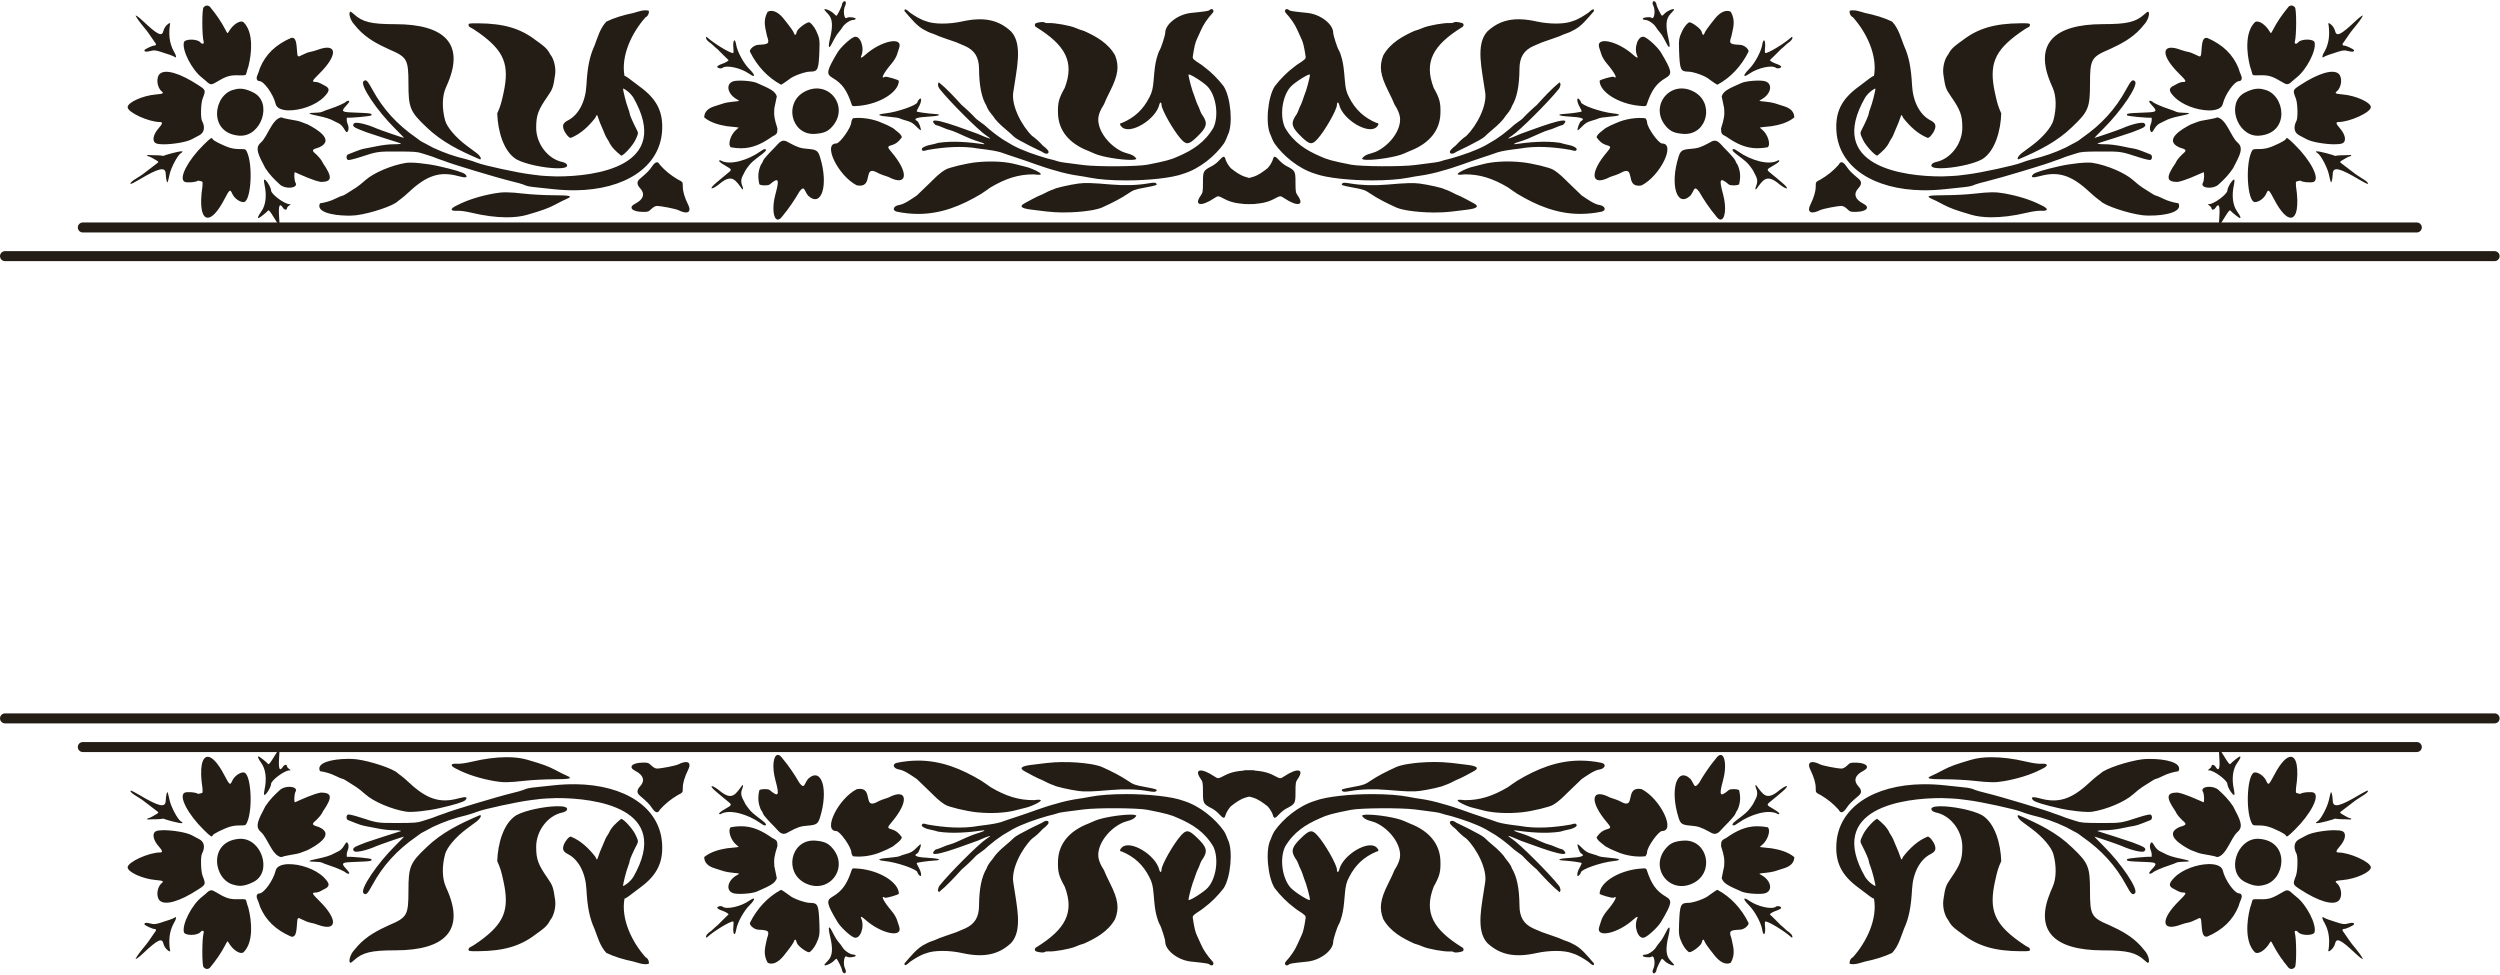 <?xml version="1.0" encoding="UTF-8" standalone="no"?>
<!-- Created with Inkscape (http://www.inkscape.org/) -->

<svg
   width="500"
   height="195"
   viewBox="0 0 132.292 51.594"
   version="1.1"
   id="svg5"
   xml:space="preserve"
   inkscape:version="1.2.2 (b0a8486541, 2022-12-01)"
   sodipodi:docname="title_1.svg"
   xmlns:inkscape="http://www.inkscape.org/namespaces/inkscape"
   xmlns:sodipodi="http://sodipodi.sourceforge.net/DTD/sodipodi-0.dtd"
   xmlns="http://www.w3.org/2000/svg"
   xmlns:svg="http://www.w3.org/2000/svg"><sodipodi:namedview
     id="namedview7"
     pagecolor="#ffffff"
     bordercolor="#999999"
     borderopacity="1"
     inkscape:showpageshadow="0"
     inkscape:pageopacity="0"
     inkscape:pagecheckerboard="0"
     inkscape:deskcolor="#d1d1d1"
     inkscape:document-units="px"
     showgrid="false"
     inkscape:zoom="1.5981902"
     inkscape:cx="195.53367"
     inkscape:cy="124.51584"
     inkscape:window-width="1920"
     inkscape:window-height="1051"
     inkscape:window-x="0"
     inkscape:window-y="0"
     inkscape:window-maximized="1"
     inkscape:current-layer="layer1" /><defs
     id="defs2" /><g
     inkscape:label="Layer 1"
     inkscape:groupmode="layer"
     id="layer1"><g
       id="g4054"
       transform="matrix(0.999,0,0,1,0.056,-34.082)"><path
         style="fill:#c6cbb8;stroke:#241d15;stroke-width:0.529;stroke-linecap:round;stroke-linejoin:round;stroke-dasharray:none;stroke-dashoffset:0;stroke-opacity:1;stop-color:#000000"
         d="M 0.209,47.636 H 132.083"
         id="path4035" /><path
         style="fill:#c6cbb8;stroke:#241d15;stroke-width:0.529;stroke-linecap:round;stroke-linejoin:round;stroke-dasharray:none;stroke-dashoffset:0;stroke-opacity:1;stop-color:#000000"
         d="M 4.33,46.119 H 127.962"
         id="path4037" /><g
         id="g4043"
         transform="matrix(1.562,0,0,-1.562,-39.963,164.312)"><path
           id="path4039"
           style="fill:#241d15;stroke-width:0.042;fill-opacity:1"
           d="m 9.508,67.246 c 0.032,0.002 0.021,0.134 0.003,0.408 -0.031,0.465 0.03,0.59 0.176,0.357 0.06,-0.096 0.178,-0.113 0.178,-0.026 0,0.032 0.043,0.087 0.095,0.124 0.087,0.061 0.088,0.066 0.013,0.068 -0.224,0.006 -0.822,0.452 -0.822,0.613 0,0.148 -0.266,0.561 -0.313,0.485 -0.014,-0.022 -0.006,-0.124 0.017,-0.227 0.109,-0.485 0.054,-0.931 -0.15,-1.21 -0.133,-0.182 -0.176,-0.289 -0.117,-0.289 0.036,0 0.363,0.259 0.42,0.332 0.037,0.048 0.09,-0.011 0.269,-0.304 0.134,-0.219 0.201,-0.333 0.231,-0.331 z m 22.498,0.235 c 0.061,0.001 0.132,0.051 0.21,0.163 0.29,0.344 0.555,0.744 0.756,1.094 0.241,0.322 0.212,0.038 0.396,-0.18 0.612,-0.564 0.932,0.49 0.531,1.754 -0.088,0.279 -0.164,0.327 -0.563,0.357 -0.305,0.023 -0.454,0.072 -0.821,0.272 -0.35,0.23 -0.442,-0.002 -0.677,-0.234 -0.253,-0.251 -0.474,-0.502 -0.491,-0.556 -0.017,-0.055 -0.069,-0.15 -0.114,-0.211 -0.13,-0.299 -0.135,-0.563 -0.064,-0.867 0.051,-0.063 0.393,-0.071 0.464,-0.01 0.405,0.34 0.451,0.26 0.26,-0.442 -0.17,-0.624 -0.086,-1.143 0.112,-1.139 z M 6.292,67.565 c 0.188,-0.002 0.452,0.259 0.742,0.811 0.251,0.476 0.269,0.49 0.369,0.264 0.089,-0.202 0.353,-0.388 0.522,-0.369 0.319,0.037 0.421,1.641 0.144,2.25 -0.06,0.133 -0.069,0.137 -0.324,0.137 -0.322,0 -0.513,0.054 -0.962,0.273 -0.135,0.066 -0.255,0.145 -0.267,0.175 -0.036,0.093 -0.076,0.068 -0.4,-0.249 -0.719,-0.703 -1.144,-1.524 -0.866,-1.673 0.105,-0.056 0.524,-0.02 0.611,0.053 0.263,-0.052 0.192,-0.029 0.195,-0.26 C 5.916,68.063 6.034,67.568 6.292,67.565 Z m 13.534,0.019 c 0.328,0.004 0.622,0.041 0.87,0.113 0.688,0.2 0.956,0.297 1.266,0.46 0.291,0.154 0.369,0.193 0.516,0.257 0.295,0.129 0.173,0.164 -0.583,0.165 -0.391,5.51e-4 -0.985,0.031 -1.32,0.069 -0.718,0.08 -0.969,0.083 -1.365,0.012 -0.586,-0.103 -1.203,-0.286 -1.684,-0.54 -0.317,-0.145 -0.31,-0.262 0.015,-0.241 0.136,0.009 0.391,-0.027 0.671,-0.093 0.583,-0.139 1.134,-0.206 1.614,-0.201 z m -7.172,0.076 c 0.122,0.001 0.237,0.007 0.339,0.019 0.652,0.083 1.69,0.432 1.869,0.629 0.012,0.013 0.078,0.063 0.147,0.111 0.069,0.049 0.235,0.19 0.367,0.313 0.802,0.748 1.397,0.937 2.226,0.708 0.338,-0.094 0.449,-0.062 0.302,0.086 -0.079,0.079 -0.483,0.203 -1.172,0.359 -0.533,0.121 -1.239,0.193 -1.491,0.154 -0.655,-0.103 -1.477,-0.453 -1.844,-0.786 -0.13,-0.118 -0.312,-0.263 -0.404,-0.322 -0.501,-0.323 -0.585,-0.372 -0.627,-0.372 -0.025,0 -0.159,-0.056 -0.297,-0.125 -0.232,-0.118 -0.489,-0.185 -0.713,-0.219 -0.202,-0.406 0.639,-0.558 1.298,-0.553 z m 25.65,0.077 c 1.067,-0.005 1.983,0.375 2.863,0.901 0.149,0.092 0.298,0.206 0.429,0.295 0.681,0.403 1.265,0.593 1.961,0.586 0.737,-0.103 -0.068,0.26 -0.314,0.325 -0.12,0.027 -0.331,0.081 -0.469,0.12 -0.467,0.132 -1.141,0.17 -1.807,0.102 -0.455,-0.046 -1.276,-0.244 -1.413,-0.339 -0.276,-0.16 -0.491,-0.395 -0.674,-0.571 -0.281,-0.271 -0.556,-0.536 -0.61,-0.587 -0.302,-0.206 -0.574,-0.395 -0.804,-0.431 -0.245,-0.037 -0.333,-0.241 -0.098,-0.3 0.325,-0.067 0.636,-0.098 0.935,-0.1 z m 6.685,0.064 c 0.376,0.003 0.746,0.032 1.079,0.084 0.195,0.027 0.441,0.087 0.546,0.134 0.474,0.211 0.886,0.429 1.155,0.612 0.267,0.182 0.333,0.206 0.791,0.29 0.535,0.098 0.578,0.114 0.501,0.191 -0.038,0.038 -0.12,0.038 -0.354,-0.003 -0.495,-0.085 -1.065,-0.103 -1.669,-0.051 -0.86,0.074 -1.171,0.084 -1.47,0.045 -0.391,-0.051 -1.06,-0.203 -1.109,-0.253 -0.189,-0.058 -0.361,-0.15 -0.519,-0.232 -0.109,-0.041 -0.302,-0.131 -0.429,-0.201 -0.127,-0.07 -0.284,-0.155 -0.35,-0.188 -0.29,-0.15 -0.2,-0.246 0.286,-0.304 0.208,-0.025 0.51,-0.061 0.672,-0.082 0.283,-0.032 0.579,-0.047 0.871,-0.045 z m -17.131,0.002 c 0.16,4.71e-4 0.209,0.122 0.102,0.34 -0.167,0.344 -0.245,0.606 -0.245,0.831 0,0.204 1.99e-4,0.203 -0.231,0.32 -0.303,0.179 -0.565,0.388 -0.8,0.654 -0.092,0.178 -0.202,0.154 -0.36,-0.078 -0.125,-0.184 -0.202,-0.262 -0.55,-0.557 -0.141,-0.12 -0.135,-0.255 0.018,-0.419 0.233,-0.25 0.152,-0.505 -0.222,-0.695 -0.324,-0.164 -0.155,-0.359 0.32,-0.37 0.247,-0.006 0.276,0.003 0.407,0.13 0.085,0.082 0.184,0.137 0.249,0.137 0.192,0 0.85,-0.128 0.973,-0.19 0.139,-0.069 0.253,-0.103 0.337,-0.102 z m 25.542,0.376 c 0.228,0.002 0.212,0.057 0.168,0.692 -0.043,0.378 -0.15,0.449 -0.45,0.526 -0.265,0.073 -0.475,0.236 -0.684,0.398 -0.095,0.093 -0.219,0.301 -0.245,0.41 -0.038,0.156 -0.105,0.144 -0.279,-0.052 -0.081,-0.091 -0.224,-0.205 -0.317,-0.253 -0.407,-0.211 -0.418,-0.23 -0.418,-0.741 0,-0.409 -0.01,-0.469 -0.097,-0.591 -0.325,-0.456 0.005,-0.523 0.607,-0.122 0.174,0.116 0.173,0.116 0.459,-0.036 0.302,-0.16 0.637,-0.228 1.144,-0.23 0.043,-2.12e-4 0.08,-0.001 0.113,-6.87e-4 z m -30.52,0.622 c 2.223,0.029 3.778,1.041 3.899,2.632 0.067,0.876 -0.219,1.463 -0.986,2.025 -0.201,0.147 -0.422,0.314 -0.491,0.371 -0.069,0.057 -0.166,0.115 -0.215,0.128 -0.167,0.926 0.346,1.968 0.955,2.644 0.095,0.03 0.173,0.197 0.136,0.292 -0.232,0.055 -0.474,-0.046 -0.687,-0.104 -0.429,-0.086 -0.871,-0.219 -1.221,-0.388 -0.296,-0.313 -0.401,-0.745 -0.539,-1.094 -0.216,-0.472 -0.317,-0.969 -0.36,-1.774 -0.039,-0.736 -0.355,-1.338 -0.828,-1.579 -0.211,-0.108 -0.263,-0.211 -0.201,-0.398 0.059,-0.178 0.235,-0.396 0.321,-0.396 0.449,0.178 0.807,0.522 1.105,0.901 0.067,0.146 0.082,0.158 0.106,0.086 0.078,-0.233 0.127,-0.358 0.236,-0.601 0.066,-0.146 0.12,-0.275 0.12,-0.286 0,-0.011 0.066,-0.124 0.147,-0.25 0.121,-0.279 0.339,-0.466 0.561,-0.648 0.107,0 0.513,0.441 0.633,0.688 0.147,0.301 0.151,0.329 0.069,0.482 -0.155,0.292 -0.319,0.666 -0.319,0.727 0,0.037 -0.028,0.135 -0.063,0.218 -0.091,0.218 -0.265,0.91 -0.229,0.91 0.017,0 0.27,-0.13 0.452,-0.4 1.793,-3.116 -1.722,-3.567 -3.458,-3.562 -0.323,0.011 -0.644,0.027 -0.714,0.037 -0.069,0.01 -0.278,0.036 -0.462,0.058 -0.553,0.065 -2.106,0.401 -2.394,0.518 -0.116,0.047 -0.333,0.118 -0.483,0.157 -0.541,0.125 -1.052,0.304 -1.522,0.528 -0.145,0.081 -0.33,0.18 -0.411,0.219 -0.081,0.04 -0.156,0.082 -0.168,0.095 -0.012,0.013 -0.087,0.069 -0.168,0.125 -0.873,0.604 -1.506,1.3 -1.982,2.176 -0.226,0.416 -0.294,0.479 -0.402,0.371 -0.167,-0.167 0.604,-1.318 1.432,-2.138 0.228,-0.225 0.405,-0.409 0.394,-0.409 -0.043,0 -1.108,0.366 -1.248,0.429 -0.423,0.19 -0.923,0.304 -1,0.227 -0.098,-0.098 -0.035,-0.174 0.229,-0.276 0.135,-0.052 0.283,-0.109 0.329,-0.128 0.507,-0.173 1.055,-0.345 1.553,-0.501 0.014,-0.023 -0.119,-0.039 -0.323,-0.038 -0.202,7.77e-4 -0.523,-0.037 -0.767,-0.089 -0.231,-0.05 -0.484,-0.099 -0.562,-0.109 -0.078,-0.011 -0.258,-0.068 -0.399,-0.127 -0.142,-0.059 -0.291,-0.118 -0.331,-0.131 -0.094,-0.029 -0.097,-0.216 -0.004,-0.252 0.038,-0.015 0.279,0.041 0.536,0.125 0.794,0.259 0.785,0.258 1.705,0.256 0.754,-0.002 0.893,-0.013 1.114,-0.088 0.139,-0.047 0.337,-0.11 0.441,-0.14 0.188,-0.073 0.383,-0.149 0.557,-0.203 0.272,-0.12 2.397,-0.759 3.034,-0.913 0.231,-0.056 0.457,-0.118 0.504,-0.139 0.171,-0.077 0.26,-0.097 0.62,-0.134 0.202,-0.021 0.543,-0.057 0.756,-0.08 0.343,-0.037 0.674,-0.053 0.991,-0.049 z m 7.53,0.032 c 0.023,0.014 0.03,0.057 0.014,0.095 -0.091,0.22 -0.093,0.348 -0.008,0.522 0.125,0.255 0.124,0.253 0.26,0.434 0.12,0.161 0.2,0.231 0.621,0.548 0.184,0.139 0.224,0.226 0.103,0.223 -0.028,-7.69e-4 -0.125,-0.058 -0.218,-0.126 -0.501,-0.353 -1.357,-0.637 -1.772,-0.377 -0.122,0 -0.04,-0.091 0.218,-0.239 0.326,-0.188 0.324,-0.177 0.073,-0.378 -0.11,-0.088 -0.209,-0.169 -0.221,-0.181 -0.012,-0.012 -0.12,-0.104 -0.241,-0.204 -0.353,-0.291 -0.272,-0.371 0.095,-0.093 0.608,0.521 0.751,0.208 1.076,-0.224 z m -20.436,0.084 c 0.204,-1.2e-5 0.369,0.083 0.278,0.228 -0.052,0.083 -0.072,0.427 -0.027,0.471 0.368,-0.16 0.811,-0.369 1.169,-0.44 0.511,0 0.537,0.208 0.104,0.837 -0.076,0.171 -0.203,0.299 -0.313,0.408 -0.218,0.182 -0.203,0.214 0.137,0.313 0.742,0.337 -0.156,0.846 -0.523,1.034 -0.109,0.039 -0.237,0.088 -0.283,0.107 -0.098,0.042 -0.243,0.073 -0.58,0.128 -0.134,0.022 -0.279,0.058 -0.323,0.082 -0.413,-0.064 -0.613,-0.851 -0.907,-1.12 -0.234,-0.198 -0.216,-0.407 0.08,-0.959 0.025,-0.046 0.073,-0.141 0.107,-0.21 0.193,-0.294 0.413,-0.515 0.64,-0.719 0.102,-0.11 0.283,-0.16 0.442,-0.16 z m 25.749,0.091 c 0.549,0.014 0.147,0.888 0.719,0.611 0.171,-0.101 0.369,-0.158 0.547,-0.218 0.868,-0.457 0.944,0.176 0.135,1.125 -0.189,0.221 -0.187,0.253 0.021,0.308 0.223,0.071 0.33,0.188 0.453,0.356 -0.034,0.155 -0.263,0.287 -0.4,0.409 -0.159,0.092 -0.327,0.171 -0.489,0.234 -0.408,0.186 -0.931,0.262 -1.316,0.212 -0.04,-0.048 -0.073,-0.129 -0.073,-0.181 -0.001,-0.231 -0.515,-0.955 -0.677,-0.955 -0.629,0 0.083,-1.459 0.921,-1.886 0.061,-0.012 0.115,-0.017 0.161,-0.016 z M 2.816,69.088 c 0.035,-10e-4 0.186,0.073 0.37,0.183 0.906,0.54 1.202,0.608 1.213,0.275 0.004,-0.127 0.023,-0.274 0.043,-0.326 0.041,-0.11 0.041,-0.107 0.133,0.303 0.068,0.308 0.362,0.859 0.504,0.947 0.184,0.113 0.044,0.115 -0.38,0.005 -0.196,-0.051 -0.379,-0.107 -0.407,-0.124 -0.19,0.041 -0.431,0.021 -0.654,0.038 -0.045,0.013 -0.074,-8.84e-4 -0.074,-0.037 0.186,-0.046 0.319,-0.155 0.451,-0.224 0.069,-0.052 0.069,-0.058 -0.01,-0.115 C 3.892,69.931 3.429,69.578 3.368,69.526 3.342,69.504 3.219,69.424 3.096,69.348 2.877,69.216 2.81,69.156 2.809,69.093 c -6.95e-5,-0.003 0.003,-0.005 0.008,-0.005 z m 44.875,0.158 c 1.012,9.7e-5 2.087,0.11 2.601,0.302 0.755,0.232 1.439,0.812 1.827,1.361 0.08,0.122 0.13,0.27 0.179,0.387 0.241,0.459 0.132,1.711 -0.192,2.196 -0.252,0.33 -0.566,0.641 -0.877,0.872 -0.032,0.029 -0.087,0.071 -0.123,0.094 -0.383,0.246 -0.404,0.267 -0.386,0.386 0.059,0.4 0.113,0.629 0.181,0.763 0.042,0.084 0.13,0.276 0.194,0.426 0.1,0.232 0.303,0.53 0.51,0.749 0.116,0.122 -0.017,0.254 -0.139,0.137 -0.042,-0.04 -0.165,-0.059 -0.833,-0.128 -0.584,-0.061 -1.161,-0.506 -1.16,-0.896 4.2e-4,-0.107 -0.186,-0.685 -0.253,-0.785 -0.039,-0.058 -0.101,-0.229 -0.139,-0.382 -0.065,-0.263 -0.087,-0.429 -0.131,-0.962 -0.031,-0.382 -0.073,-0.553 -0.192,-0.775 -0.279,-0.552 -0.673,-0.919 -1.243,-1.157 -0.107,0 -0.104,-0.086 0.008,-0.189 0.371,-0.344 1.512,0.337 1.679,1.002 0.037,0.146 0.102,0.143 0.105,-0.004 0.005,-0.221 0.541,-1.161 0.872,-1.528 0.249,-0.277 0.355,-0.263 0.725,0.093 0.44,0.424 0.491,0.598 0.272,0.94 -0.098,0.119 -0.138,0.273 -0.192,0.401 -0.094,0.169 -0.15,0.367 -0.21,0.537 -0.077,0.159 -0.251,0.797 -0.251,0.922 -5.04e-4,0.088 0.682,-0.337 0.868,-0.541 0.384,-0.421 0.507,-1.315 0.254,-1.849 -0.388,-0.663 -0.941,-1.009 -1.575,-1.283 -0.308,-0.147 -0.58,-0.22 -1.396,-0.379 -0.443,-0.086 -2.236,-0.098 -2.877,-0.019 -0.904,0.112 -1.095,0.14 -1.176,0.174 -0.046,0.02 -0.259,0.077 -0.473,0.128 -0.535,0.156 -1.1,0.347 -1.554,0.592 -0.156,0.096 -0.354,0.212 -0.44,0.26 -0.182,0.128 -0.337,0.228 -0.494,0.363 -0.104,0.08 -0.217,0.175 -0.252,0.212 -0.035,0.036 -0.129,0.112 -0.21,0.168 -0.204,0.141 -0.248,0.177 -0.329,0.267 -0.117,0.129 -0.441,0.434 -0.564,0.53 -0.325,0.356 -0.673,0.738 -1.035,1.032 -0.072,-0.044 -0.055,-0.188 0.036,-0.303 0.427,-0.543 1.77,-1.882 2.096,-2.089 0.323,-0.206 0.197,-0.181 -0.392,0.078 -0.389,0.126 -2.486,0.968 -1.903,0.401 0.099,-0.025 0.256,-0.082 0.348,-0.125 0.092,-0.043 0.224,-0.091 0.293,-0.106 0.069,-0.015 0.229,-0.076 0.357,-0.134 0.568,-0.259 0.67,-0.3 0.967,-0.393 0.208,-0.065 0.283,-0.104 0.223,-0.115 -0.662,0.093 -1.385,0.162 -2.052,0.063 -0.114,-0.036 -0.276,-0.077 -0.361,-0.091 -0.226,-0.038 -0.415,-0.142 -0.387,-0.214 0.028,-0.073 0.072,-0.075 0.267,-0.016 0.758,0.135 1.585,0.192 2.289,0.062 0.582,-0.071 0.769,-0.103 1.008,-0.17 0.228,-0.079 0.474,-0.168 0.67,-0.227 0.667,-0.214 1.218,-0.445 1.85,-0.61 0.223,-0.074 0.705,-0.181 0.966,-0.214 0.116,-0.015 0.352,-0.054 0.525,-0.089 0.428,-0.084 1.012,-0.124 1.62,-0.124 z m -25.577,0.547 c 0.279,0.004 0.445,0.059 0.368,0.181 -0.025,0.039 -0.114,0.086 -0.198,0.103 -0.655,0.136 -1.18,0.823 -1.18,1.546 8.4e-5,0.558 0.086,0.793 0.512,1.407 0.235,0.339 0.26,0.411 0.342,0.983 0.045,0.313 -0.052,0.711 -0.223,0.916 -0.14,0.299 -0.406,0.454 -0.644,0.63 -0.692,0.536 -1.449,0.758 -2.606,0.766 -0.399,0.003 -0.431,-0.003 -0.431,-0.078 0,-0.045 0.037,-0.093 0.083,-0.107 0.046,-0.015 0.225,-0.128 0.398,-0.253 1.13,-0.81 1.377,-1.424 1.094,-2.713 -0.106,-0.482 -0.136,-0.581 -0.28,-0.909 0.024,-0.775 0.278,-1.712 0.866,-2.069 0.427,-0.235 1.366,-0.41 1.898,-0.402 z m 25.827,0.379 c 0.142,0.002 0.232,0.02 0.232,0.058 -0.145,0.208 -0.387,0.209 -0.609,0.301 -0.699,0.314 -1.248,1.109 -1.075,1.68 0.029,0.104 0.099,0.259 0.155,0.346 0.056,0.086 0.102,0.172 0.102,0.192 0,0.019 0.113,0.26 0.251,0.535 0.356,0.709 0.41,1.104 0.219,1.595 -0.319,0.566 -0.873,0.861 -1.399,1.101 -0.109,0.028 -0.281,0.089 -0.381,0.135 -0.232,0.106 -0.989,0.242 -1.223,0.219 -0.065,-0.006 -0.141,0.005 -0.168,0.025 -0.027,0.02 -0.097,0.03 -0.155,0.023 -0.239,-0.031 -0.294,-0.057 -0.294,-0.135 0,-0.044 0.036,-0.092 0.08,-0.106 1.295,-0.805 1.716,-1.553 1.267,-2.724 -0.27,-0.481 -0.319,-0.667 -0.304,-1.16 0.023,-0.762 0.501,-1.347 1.371,-1.682 0.046,-0.018 0.169,-0.071 0.273,-0.119 0.341,-0.156 1.234,-0.291 1.659,-0.284 z m -29.373,0.023 c 0.102,0 0.007,0.17 -0.166,0.298 -0.11,0.081 -0.304,0.225 -0.431,0.319 -0.491,0.363 -0.893,0.835 -0.976,1.147 -0.143,0.538 -0.132,1.086 0.03,1.453 0.04,0.09 0.088,0.202 0.107,0.249 0.713,1.709 -0.117,2.625 -2.38,2.625 -1.087,0 -1.472,0.093 -1.865,0.448 -0.141,0.127 -0.169,0.138 -0.192,0.078 -0.04,-0.104 0.05,-0.36 0.177,-0.505 0.061,-0.069 0.141,-0.165 0.179,-0.212 0.408,-0.454 0.92,-0.714 1.414,-0.94 0.825,-0.35 0.881,-0.448 0.881,-1.557 7.44e-4,-1.074 0.074,-1.252 0.797,-1.937 0.694,-0.678 1.533,-1.086 2.425,-1.465 z m 25.561,0.255 c 0.033,0.002 0.058,0.015 0.073,0.039 0.041,0.066 -0.033,0.162 -0.255,0.332 -0.155,0.171 -0.301,0.309 -0.483,0.435 -0.455,0.445 -0.964,1.389 -0.835,2.011 0.134,0.97 0.437,2.098 -0.105,2.689 -0.57,0.53 -1.237,0.667 -2.207,0.453 -0.604,-0.133 -1.283,-0.129 -1.632,0.01 -0.272,0.082 -0.531,0.254 -0.718,0.383 -0.187,0.173 -0.255,0.193 -0.255,0.076 0.282,-0.323 0.586,-0.722 0.966,-0.887 0.122,-0.071 0.266,-0.121 0.387,-0.161 0.076,-0.042 0.327,-0.139 0.558,-0.214 0.4,-0.131 0.474,-0.16 0.82,-0.315 0.435,-0.195 0.627,-0.507 0.631,-1.025 0.006,-0.772 0.114,-1.306 0.34,-1.68 0.065,-0.195 0.194,-0.325 0.296,-0.458 0.093,-0.156 0.301,-0.372 0.577,-0.599 0.126,-0.104 0.271,-0.234 0.324,-0.289 0.053,-0.055 0.178,-0.142 0.276,-0.192 0.099,-0.051 0.326,-0.171 0.505,-0.267 0.178,-0.083 0.373,-0.182 0.535,-0.26 0.072,-0.056 0.145,-0.084 0.199,-0.081 z M 30.349,70.694 c 0.52,0.003 0.931,0.196 1.412,0.534 0.254,0.115 0.208,0.187 0.223,0.36 -0.14,0.436 -0.164,0.591 -0.14,0.907 0.044,0.188 0.083,0.422 0.111,0.54 -0.084,0.22 -0.212,0.306 -0.901,0.604 -0.218,0.094 -0.856,0.138 -1.063,0.073 v -6.87e-4 c -0.361,-0.114 -0.26,-0.584 0.175,-0.818 0.132,-0.071 0.132,-0.07 -0.175,-0.099 -0.169,-0.016 -0.358,-0.048 -0.42,-0.071 -0.062,-0.023 -0.251,-0.083 -0.418,-0.133 -0.312,-0.094 -0.472,-0.265 -0.472,-0.507 0.3,-0.245 0.683,-0.337 1.017,-0.394 0.375,-0.038 0.511,-0.053 0.532,-0.06 0.009,-0.003 -0.032,-0.043 -0.091,-0.089 -0.261,-0.205 -0.411,-0.673 -0.258,-0.801 0.167,-0.03 0.321,-0.045 0.466,-0.044 z M 4.329,70.872 c 0.414,0.003 1.018,0.101 1.251,0.23 0.058,0.032 0.206,0.11 0.329,0.174 0.23,0.119 0.278,0.368 0.126,0.653 -0.071,0.133 -0.054,0.789 0.025,0.997 0.15,0.39 0.15,0.39 -0.196,0.616 -0.822,0.536 -1.483,0.73 -1.73,0.508 -0.181,-0.162 -0.136,-0.608 0.079,-0.787 0.112,-0.093 0.071,-0.116 -0.267,-0.145 -0.588,-0.051 -1.265,-0.357 -1.265,-0.572 0,-0.235 0.951,-0.67 1.465,-0.67 0.128,0 0.109,-0.08 -0.062,-0.273 -0.26,-0.293 -0.314,-0.598 -0.12,-0.686 0.07,-0.032 0.203,-0.045 0.365,-0.044 z m 3.47,0.387 c 0.933,0.017 1.41,1.491 0.574,1.936 -0.337,0.174 -0.602,0.228 -0.881,0.143 -0.944,-0.2 -1.2,-1.96 0.216,-2.076 0.031,-0.003 0.061,-0.003 0.091,-0.003 z m 25.802,0.08 c 0.033,-1.51e-4 0.067,0.001 0.101,0.004 0.38,0.032 0.556,0.107 0.745,0.317 0.806,0.892 -0.134,2.135 -1.208,1.598 -0.967,-0.483 -0.655,-1.914 0.362,-1.919 z m -21.032,0.082 c 0.025,0.001 0.044,0.035 0.069,0.099 0.035,0.252 -0.103,0.272 -0.071,0.551 0.202,-0.017 1.08,0.067 1.103,0.104 0.045,0.073 -0.024,0.095 -0.352,0.109 -0.178,0.007 -0.438,0.019 -0.577,0.025 -0.4,0.018 -0.431,0.062 -0.209,0.297 0.081,0.086 0.147,0.174 0.147,0.195 -0.031,0.078 -0.138,-0.008 -0.15,-0.008 -0.036,-0.058 -0.399,-0.22 -0.744,-0.332 -0.144,-0.047 -0.294,-0.103 -0.335,-0.126 -0.04,-0.023 -0.187,-0.042 -0.326,-0.042 -0.36,0 -0.312,-0.051 0.128,-0.138 0.346,-0.069 0.581,-0.145 0.754,-0.244 0.035,-0.02 0.123,-0.064 0.196,-0.097 0.076,-0.034 0.176,-0.133 0.232,-0.231 0.064,-0.112 0.103,-0.165 0.135,-0.163 z m 25.877,0.082 c 0.001,-1.09e-4 0.002,1.3e-4 0.002,6.87e-4 0.041,0.041 -0.083,0.378 -0.153,0.415 -0.204,0.109 -0.03,0.175 0.552,0.205 0.465,0.025 0.589,0.098 0.2,0.119 -0.268,0.014 -0.749,0.081 -0.776,0.109 -0.011,0.011 0.031,0.106 0.092,0.211 0.132,0.225 0.141,0.476 0.012,0.332 -0.04,-0.045 -0.073,-0.1 -0.073,-0.122 0,-0.135 -0.91,-0.452 -1.461,-0.509 -0.429,-0.045 -0.318,-0.113 0.258,-0.158 0.181,-0.014 0.36,-0.043 0.398,-0.064 0.038,-0.021 0.181,-0.068 0.318,-0.106 0.192,-0.053 0.29,-0.111 0.433,-0.258 0.095,-0.098 0.181,-0.173 0.199,-0.174 z m -28.432,0.897 c 0.498,0.012 1.154,0.232 1.518,0.597 0.28,0.28 0.283,0.407 0.013,0.531 -0.035,0.016 -0.111,0.057 -0.168,0.09 -0.058,0.033 -0.153,0.061 -0.213,0.061 -0.19,0.001 -0.17,0.048 0.161,0.374 0.858,0.845 0.817,1.409 -0.079,1.073 -0.101,-0.038 -0.248,-0.079 -0.326,-0.091 -0.078,-0.012 -0.241,-0.074 -0.362,-0.137 -0.219,-0.115 -0.219,-0.115 -0.244,0.264 -0.026,0.408 -0.094,0.537 -0.26,0.502 -0.693,-0.301 -1.15,-0.739 -1.403,-1.355 -0.029,-0.104 -0.082,-0.25 -0.117,-0.326 -0.066,-0.141 -0.026,-0.261 0.088,-0.263 0.211,-0.004 0.632,-0.595 0.736,-1.032 0.049,-0.207 0.316,-0.297 0.657,-0.289 z M 35.471,72.592 c 0.045,8.64e-4 0.107,0.006 0.192,0.014 0.942,0.088 1.793,0.622 1.797,1.127 3.36e-4,0.046 -0.577,0.212 -0.628,0.181 -0.216,-0.134 -0.06,0.175 0.305,0.602 0.101,0.119 0.208,0.296 0.238,0.394 0.029,0.098 0.073,0.231 0.097,0.296 0.201,0.548 -0.82,0.338 -1.543,-0.317 -0.146,-0.132 -0.214,-0.149 -0.166,-0.042 0.169,0.377 -0.045,0.957 -0.318,0.861 -0.179,-0.064 -0.615,-0.47 -0.754,-0.703 -0.491,-0.826 -0.519,-0.965 -0.223,-1.137 0.434,-0.252 0.656,-0.561 0.869,-1.21 0.016,-0.049 0.036,-0.067 0.135,-0.065 z m -3.319,0.964 c 0.135,0.072 0.247,0.167 0.371,0.249 0.146,0.137 0.694,0.338 0.927,0.34 0.361,0.003 0.393,0.075 0.427,0.939 0.019,0.501 0.007,0.576 -0.147,0.907 -0.08,0.172 -0.255,0.378 -0.321,0.378 -0.128,0 -0.521,-0.302 -0.548,-0.42 -0.035,-0.16 -0.09,-0.193 -0.128,-0.076 -0.027,0.084 -0.162,0.274 -0.463,0.651 -0.244,0.307 -0.511,0.426 -0.721,0.322 -0.239,-0.405 -0.103,-0.745 -0.032,-1.106 0.117,-0.332 0.084,-0.364 -0.398,-0.387 -0.168,-0.008 -0.378,-0.173 -0.378,-0.298 0.326,-0.662 0.816,-1.183 1.412,-1.5 z m -25.689,0.024 c 0.045,0.003 0.093,0.024 0.156,0.061 0.514,0.306 0.654,0.351 1.071,0.341 0.323,-0.008 0.324,-0.007 0.35,0.109 0.014,0.064 0.052,0.188 0.085,0.275 0.161,0.619 0.24,1.553 -0.212,2.003 -0.148,0.123 -0.487,-0.094 -0.68,-0.434 -0.045,-0.078 -0.053,-0.073 -0.131,0.081 -0.199,0.387 -0.437,0.724 -0.715,1.059 -0.097,0.075 -0.195,0.064 -0.282,-0.031 -0.076,-0.084 -0.074,-1.279 0.003,-1.544 0.032,-0.11 -0.067,-0.133 -0.148,-0.034 -0.137,0.165 -0.701,0.165 -0.742,0 -0.09,-0.358 0.363,-1.239 0.816,-1.589 0.062,-0.048 0.139,-0.112 0.171,-0.143 0.114,-0.11 0.182,-0.157 0.258,-0.153 z m 24.445,0.372 c 0.064,0.002 0.002,0.124 -0.188,0.311 -0.253,0.249 -0.544,0.784 -0.592,1.089 -0.056,0.352 -0.167,0.212 -0.126,-0.159 0.014,-0.123 0.006,-0.21 -0.017,-0.21 -0.147,0 -0.826,0.41 -1.145,0.691 -0.067,0.059 -0.073,0.057 -0.073,-0.019 0.03,-0.123 0.172,-0.195 0.254,-0.264 0.103,-0.099 0.224,-0.207 0.271,-0.241 0.168,-0.173 0.314,-0.316 0.492,-0.486 -0.024,-0.044 -0.148,-0.116 -0.278,-0.16 -0.129,-0.044 -0.235,-0.103 -0.235,-0.131 0,-0.069 0.172,-0.11 0.237,-0.056 0.171,0.142 0.828,-0.002 1.197,-0.262 0.102,-0.072 0.17,-0.104 0.203,-0.102 z M 4.847,74.786 c 0.046,-0.004 0.009,0.13 -0.087,0.282 -0.205,0.374 -0.228,0.778 -0.172,1.186 0.051,0.112 -0.047,0.091 -0.163,-0.034 -0.055,-0.06 -0.113,-0.165 -0.128,-0.234 -0.062,-0.283 -0.258,-0.19 -0.925,0.44 -0.186,0.175 -0.315,0.269 -0.332,0.24 0.199,-0.358 0.414,-0.528 0.65,-0.884 0.07,-0.101 0.148,-0.212 0.209,-0.302 0.086,-0.092 0.078,-0.16 -0.017,-0.16 -0.088,0 -0.444,-0.168 -0.444,-0.21 0,-0.074 0.081,-0.085 0.265,-0.036 0.158,0.042 0.225,0.038 0.433,-0.025 0.369,-0.111 0.618,-0.202 0.677,-0.247 0.014,-0.011 0.025,-0.017 0.034,-0.017 z m 29.483,0.469 c 0.034,0.008 0.091,0.107 0.244,0.409 0.043,0.085 0.123,0.202 0.177,0.261 0.054,0.059 0.13,0.16 0.168,0.225 0.088,0.15 0.347,0.326 0.479,0.326 0.056,0 0.109,0.021 0.117,0.047 0.022,0.064 -0.327,0.107 -0.397,0.049 -0.124,-0.103 -0.188,0.334 -0.079,0.544 0.075,0.146 0.008,0.27 -0.092,0.17 -0.027,-0.027 -0.049,-0.075 -0.049,-0.106 0,-0.075 -0.215,-0.515 -0.252,-0.515 -0.016,0 -0.063,0.038 -0.105,0.085 -0.12,0.133 -0.441,0.27 -0.441,0.189 0,-0.012 0.076,-0.099 0.168,-0.194 0.202,-0.209 0.227,-0.524 0.087,-1.108 -0.044,-0.185 -0.065,-0.352 -0.045,-0.372 0.006,-0.006 0.013,-0.009 0.021,-0.008 z"
           transform="matrix(-0.752,0,0,0.752,107.964,25.189)" /><path
           id="path4041"
           style="fill:#241d15;stroke-width:0.042;fill-opacity:1"
           d="m 9.508,67.246 c -0.03,-0.002 -0.097,0.112 -0.231,0.331 -0.179,0.293 -0.232,0.352 -0.269,0.304 -0.056,-0.073 -0.385,-0.332 -0.42,-0.332 -0.059,0 -0.016,0.106 0.117,0.289 0.204,0.279 0.259,0.724 0.15,1.21 -0.023,0.103 -0.031,0.205 -0.017,0.227 0.047,0.076 0.313,-0.337 0.313,-0.485 0,-0.161 0.598,-0.607 0.822,-0.613 0.075,-0.002 0.074,-0.007 -0.014,-0.068 -0.052,-0.036 -0.094,-0.092 -0.094,-0.124 0,-0.087 -0.118,-0.07 -0.178,0.026 -0.146,0.233 -0.208,0.108 -0.177,-0.357 0.018,-0.274 0.03,-0.406 -0.002,-0.408 z m 22.486,0.235 c -0.19,0.017 -0.266,0.528 -0.1,1.139 0.191,0.702 0.144,0.782 -0.26,0.442 -0.072,-0.06 -0.414,-0.053 -0.464,0.01 -0.071,0.304 -0.066,0.568 0.064,0.867 0.045,0.061 0.097,0.156 0.114,0.211 0.017,0.055 0.238,0.305 0.491,0.556 0.235,0.233 0.327,0.464 0.677,0.234 0.367,-0.2 0.517,-0.249 0.822,-0.272 0.399,-0.03 0.475,-0.078 0.563,-0.357 0.401,-1.264 0.081,-2.318 -0.531,-1.754 -0.184,0.218 -0.156,0.502 -0.397,0.18 -0.201,-0.35 -0.467,-0.75 -0.756,-1.094 -0.083,-0.119 -0.159,-0.168 -0.222,-0.163 z M 6.292,67.565 c -0.258,0.003 -0.377,0.498 -0.236,1.412 -0.003,0.23 0.068,0.208 -0.195,0.26 -0.088,-0.073 -0.506,-0.109 -0.611,-0.053 -0.278,0.149 0.147,0.97 0.866,1.673 0.324,0.317 0.364,0.341 0.399,0.249 0.012,-0.031 0.132,-0.109 0.267,-0.175 0.448,-0.219 0.639,-0.273 0.961,-0.273 0.255,0 0.264,-0.004 0.324,-0.137 C 8.346,69.911 8.243,68.307 7.925,68.271 7.755,68.251 7.492,68.438 7.403,68.64 7.303,68.865 7.284,68.852 7.034,68.376 6.743,67.824 6.481,67.563 6.292,67.565 Z M 19.75,67.584 c -0.461,0.002 -0.985,0.07 -1.538,0.201 -0.28,0.067 -0.535,0.102 -0.671,0.093 -0.325,-0.021 -0.331,0.096 -0.014,0.241 0.482,0.254 1.098,0.437 1.684,0.54 0.396,0.071 0.647,0.069 1.365,-0.012 0.335,-0.038 0.929,-0.068 1.32,-0.069 0.755,-0.001 0.878,-0.036 0.583,-0.165 -0.147,-0.064 -0.225,-0.103 -0.517,-0.257 -0.31,-0.164 -0.578,-0.261 -1.265,-0.46 -0.267,-0.077 -0.587,-0.115 -0.946,-0.113 z m -7.17,0.076 c -0.646,0.006 -1.418,0.162 -1.224,0.553 0.224,0.034 0.481,0.101 0.713,0.219 0.138,0.069 0.272,0.125 0.297,0.125 0.042,0 0.127,0.05 0.628,0.372 0.092,0.06 0.274,0.205 0.403,0.322 0.366,0.332 1.189,0.683 1.844,0.786 0.252,0.04 0.958,-0.033 1.491,-0.154 0.689,-0.156 1.092,-0.28 1.171,-0.359 0.148,-0.148 0.037,-0.179 -0.301,-0.086 -0.829,0.23 -1.425,0.041 -2.226,-0.708 -0.132,-0.123 -0.297,-0.265 -0.366,-0.313 -0.069,-0.049 -0.135,-0.099 -0.147,-0.111 -0.18,-0.197 -1.217,-0.546 -1.869,-0.629 -0.122,-0.013 -0.265,-0.02 -0.414,-0.019 z m 25.724,0.077 c -0.299,0.001 -0.61,0.033 -0.935,0.1 -0.235,0.059 -0.148,0.264 0.098,0.3 0.231,0.037 0.502,0.225 0.804,0.431 0.054,0.052 0.329,0.316 0.61,0.587 0.183,0.176 0.398,0.411 0.674,0.571 0.137,0.096 0.959,0.293 1.414,0.339 0.666,0.068 1.339,0.03 1.806,-0.102 0.139,-0.039 0.35,-0.093 0.47,-0.12 0.246,-0.065 1.051,-0.428 0.314,-0.325 -0.696,0.007 -1.281,-0.183 -1.962,-0.586 -0.131,-0.089 -0.281,-0.203 -0.429,-0.295 -0.881,-0.526 -1.795,-0.906 -2.863,-0.901 z m 6.559,0.064 c -0.251,0.002 -0.502,0.017 -0.745,0.045 -0.162,0.021 -0.464,0.057 -0.672,0.082 -0.486,0.058 -0.577,0.154 -0.287,0.304 0.065,0.034 0.223,0.118 0.35,0.188 0.127,0.07 0.321,0.16 0.43,0.201 0.159,0.082 0.331,0.173 0.519,0.232 0.049,0.049 0.718,0.202 1.109,0.253 0.299,0.039 0.61,0.029 1.47,-0.045 0.604,-0.052 1.174,-0.035 1.669,0.051 0.235,0.041 0.316,0.041 0.354,0.003 0.077,-0.077 0.035,-0.093 -0.5,-0.191 -0.458,-0.084 -0.525,-0.108 -0.791,-0.29 -0.269,-0.183 -0.681,-0.401 -1.155,-0.612 -0.105,-0.047 -0.351,-0.107 -0.546,-0.134 -0.37,-0.058 -0.787,-0.088 -1.206,-0.084 z m -17.006,0.002 c -0.084,-2.47e-4 -0.198,0.033 -0.337,0.102 -0.124,0.062 -0.781,0.19 -0.973,0.19 -0.065,0 -0.165,-0.055 -0.249,-0.137 -0.131,-0.127 -0.16,-0.136 -0.407,-0.13 -0.475,0.011 -0.643,0.206 -0.319,0.37 0.373,0.189 0.454,0.444 0.221,0.695 -0.153,0.164 -0.158,0.299 -0.017,0.419 0.347,0.295 0.424,0.373 0.549,0.557 0.158,0.232 0.268,0.256 0.36,0.078 0.235,-0.266 0.498,-0.475 0.801,-0.654 0.231,-0.117 0.231,-0.117 0.231,-0.32 0,-0.224 0.077,-0.487 0.245,-0.831 0.106,-0.218 0.057,-0.34 -0.103,-0.34 z m 25.542,0.376 c -0.033,-3.49e-4 -0.07,4.75e-4 -0.113,6.87e-4 -0.507,0.003 -0.841,0.07 -1.143,0.23 -0.285,0.151 -0.285,0.151 -0.459,0.036 -0.601,-0.4 -0.932,-0.334 -0.607,0.122 0.087,0.122 0.097,0.183 0.097,0.591 0,0.511 0.011,0.53 0.418,0.741 0.094,0.049 0.237,0.163 0.317,0.253 0.174,0.195 0.24,0.208 0.278,0.052 0.026,-0.109 0.151,-0.317 0.245,-0.41 0.209,-0.163 0.419,-0.325 0.685,-0.398 0.299,-0.076 0.407,-0.147 0.45,-0.526 0.044,-0.636 0.059,-0.69 -0.168,-0.692 z M 22.879,68.802 c -0.318,-0.004 -0.649,0.012 -0.991,0.049 -0.214,0.023 -0.554,0.059 -0.756,0.08 -0.359,0.037 -0.449,0.057 -0.62,0.134 -0.046,0.021 -0.273,0.083 -0.504,0.139 -0.638,0.154 -2.762,0.793 -3.034,0.913 -0.174,0.053 -0.369,0.13 -0.557,0.203 -0.104,0.03 -0.302,0.093 -0.441,0.14 -0.221,0.075 -0.359,0.086 -1.113,0.088 -0.92,0.002 -0.911,0.003 -1.706,-0.256 -0.257,-0.084 -0.497,-0.14 -0.535,-0.125 -0.093,0.036 -0.09,0.223 0.004,0.252 0.04,0.013 0.19,0.071 0.331,0.131 0.142,0.059 0.321,0.116 0.399,0.127 0.078,0.011 0.33,0.06 0.561,0.109 0.244,0.052 0.565,0.09 0.767,0.089 0.204,-7.8e-4 0.337,0.015 0.323,0.038 -0.498,0.156 -1.044,0.328 -1.552,0.501 -0.046,0.018 -0.195,0.076 -0.33,0.128 -0.264,0.102 -0.327,0.178 -0.229,0.276 0.076,0.076 0.576,-0.037 1,-0.227 0.14,-0.063 1.204,-0.429 1.248,-0.429 0.011,0 -0.165,0.184 -0.393,0.409 -0.829,0.82 -1.6,1.971 -1.433,2.138 0.108,0.108 0.176,0.045 0.402,-0.371 0.476,-0.876 1.11,-1.572 1.983,-2.176 0.081,-0.056 0.156,-0.112 0.168,-0.125 0.012,-0.013 0.087,-0.055 0.168,-0.095 0.081,-0.04 0.265,-0.138 0.41,-0.219 0.47,-0.223 0.982,-0.403 1.522,-0.528 0.15,-0.04 0.367,-0.111 0.483,-0.157 0.288,-0.117 1.841,-0.453 2.394,-0.518 0.185,-0.022 0.393,-0.048 0.462,-0.058 0.069,-0.01 0.39,-0.027 0.714,-0.037 1.736,-0.005 5.251,0.446 3.458,3.562 -0.182,0.27 -0.435,0.4 -0.452,0.4 -0.036,0 0.137,-0.692 0.228,-0.91 0.034,-0.083 0.063,-0.181 0.063,-0.218 0,-0.061 0.164,-0.435 0.319,-0.727 0.081,-0.153 0.077,-0.181 -0.069,-0.482 -0.12,-0.247 -0.526,-0.688 -0.633,-0.688 -0.223,0.182 -0.44,0.369 -0.561,0.648 -0.081,0.126 -0.147,0.239 -0.147,0.25 0,0.011 -0.054,0.14 -0.12,0.286 -0.11,0.243 -0.159,0.368 -0.236,0.601 -0.024,0.072 -0.039,0.06 -0.106,-0.086 -0.298,-0.379 -0.657,-0.723 -1.105,-0.901 -0.086,0 -0.263,0.217 -0.321,0.396 -0.062,0.187 -0.009,0.291 0.202,0.398 0.472,0.241 0.788,0.843 0.827,1.579 0.043,0.805 0.144,1.301 0.36,1.774 0.138,0.348 0.244,0.781 0.54,1.094 0.349,0.169 0.791,0.302 1.22,0.388 0.213,0.058 0.456,0.16 0.688,0.104 0.037,-0.095 -0.041,-0.262 -0.136,-0.292 -0.609,-0.676 -1.122,-1.718 -0.956,-2.644 0.049,-0.013 0.146,-0.071 0.215,-0.128 0.069,-0.057 0.291,-0.224 0.492,-0.371 0.768,-0.562 1.053,-1.149 0.986,-2.025 -0.122,-1.591 -1.677,-2.604 -3.899,-2.632 z m 7.53,0.032 c -0.324,0.432 -0.468,0.745 -1.076,0.224 -0.367,-0.277 -0.448,-0.198 -0.095,0.093 0.121,0.1 0.23,0.192 0.242,0.204 0.012,0.012 0.111,0.093 0.221,0.181 0.25,0.201 0.253,0.19 -0.073,0.378 -0.258,0.148 -0.341,0.239 -0.218,0.239 0.415,-0.26 1.271,0.024 1.772,0.377 0.092,0.068 0.191,0.125 0.218,0.126 0.121,0.003 0.081,-0.084 -0.103,-0.223 -0.421,-0.317 -0.501,-0.388 -0.621,-0.548 -0.136,-0.181 -0.134,-0.179 -0.26,-0.434 -0.085,-0.174 -0.084,-0.302 0.008,-0.522 0.016,-0.038 0.01,-0.081 -0.014,-0.095 z m -20.436,0.084 c -0.158,9e-6 -0.34,0.05 -0.442,0.16 -0.226,0.204 -0.446,0.424 -0.64,0.719 -0.034,0.069 -0.082,0.164 -0.107,0.21 -0.296,0.552 -0.314,0.761 -0.08,0.959 0.294,0.268 0.495,1.056 0.908,1.12 0.043,-0.023 0.189,-0.06 0.323,-0.082 0.337,-0.054 0.482,-0.086 0.58,-0.128 0.046,-0.02 0.173,-0.068 0.282,-0.107 0.368,-0.187 1.265,-0.697 0.523,-1.034 -0.34,-0.098 -0.354,-0.131 -0.137,-0.313 0.109,-0.109 0.237,-0.237 0.313,-0.408 0.432,-0.628 0.406,-0.837 -0.105,-0.837 -0.358,0.07 -0.801,0.28 -1.169,0.44 -0.044,-0.044 -0.024,-0.389 0.028,-0.471 0.091,-0.145 -0.075,-0.228 -0.278,-0.228 z m 25.72,0.091 c -0.039,0.001 -0.083,0.006 -0.132,0.016 -0.837,0.427 -1.549,1.886 -0.921,1.886 0.162,0 0.675,0.724 0.677,0.955 2.9e-4,0.052 0.034,0.133 0.074,0.181 0.386,0.05 0.908,-0.025 1.316,-0.212 0.162,-0.063 0.33,-0.143 0.49,-0.234 0.137,-0.122 0.366,-0.255 0.4,-0.409 -0.123,-0.168 -0.23,-0.285 -0.453,-0.356 -0.208,-0.056 -0.21,-0.087 -0.021,-0.308 0.809,-0.948 0.734,-1.581 -0.135,-1.125 -0.178,0.06 -0.375,0.117 -0.546,0.218 -0.582,0.281 -0.157,-0.627 -0.749,-0.611 z M 2.813,69.088 c -0.003,6.9e-4 -0.004,0.002 -0.004,0.005 0.001,0.063 0.068,0.123 0.286,0.256 0.123,0.075 0.247,0.155 0.273,0.178 0.061,0.051 0.523,0.405 0.636,0.486 0.079,0.057 0.08,0.063 0.011,0.115 -0.132,0.069 -0.266,0.178 -0.452,0.224 0,0.036 0.028,0.05 0.074,0.037 0.223,-0.017 0.464,0.002 0.654,-0.038 0.027,0.017 0.21,0.073 0.407,0.124 0.423,0.11 0.564,0.109 0.381,-0.005 -0.142,-0.088 -0.436,-0.639 -0.504,-0.947 -0.091,-0.41 -0.093,-0.413 -0.133,-0.303 -0.019,0.052 -0.038,0.199 -0.043,0.326 C 4.388,69.878 4.092,69.811 3.186,69.271 2.995,69.157 2.84,69.081 2.813,69.088 Z m 44.878,0.158 c -0.607,-5.8e-5 -1.192,0.039 -1.62,0.124 -0.173,0.034 -0.409,0.074 -0.525,0.089 -0.261,0.033 -0.744,0.14 -0.967,0.214 -0.632,0.165 -1.182,0.396 -1.849,0.61 -0.196,0.059 -0.442,0.148 -0.67,0.227 -0.239,0.067 -0.427,0.099 -1.008,0.17 -0.704,0.131 -1.531,0.073 -2.289,-0.062 -0.195,-0.058 -0.239,-0.056 -0.267,0.016 -0.028,0.072 0.16,0.176 0.386,0.214 0.084,0.014 0.247,0.055 0.361,0.091 0.667,0.099 1.39,0.03 2.053,-0.063 0.061,0.01 -0.015,0.05 -0.223,0.115 -0.297,0.093 -0.4,0.134 -0.968,0.393 -0.128,0.058 -0.288,0.119 -0.357,0.134 -0.069,0.015 -0.2,0.062 -0.293,0.106 -0.092,0.043 -0.25,0.1 -0.349,0.125 -0.583,0.566 1.513,-0.275 1.903,-0.401 0.589,-0.258 0.715,-0.283 0.392,-0.078 -0.326,0.207 -1.668,1.546 -2.095,2.089 -0.09,0.115 -0.107,0.259 -0.036,0.303 0.362,-0.294 0.71,-0.676 1.035,-1.032 0.123,-0.096 0.447,-0.401 0.564,-0.53 0.081,-0.089 0.125,-0.125 0.328,-0.267 0.081,-0.056 0.176,-0.132 0.21,-0.168 0.035,-0.036 0.148,-0.132 0.252,-0.212 0.157,-0.135 0.312,-0.236 0.493,-0.363 0.087,-0.047 0.285,-0.164 0.44,-0.26 0.454,-0.245 1.02,-0.436 1.555,-0.592 0.214,-0.051 0.426,-0.108 0.473,-0.128 0.081,-0.034 0.272,-0.063 1.176,-0.174 0.641,-0.079 2.435,-0.068 2.878,0.019 0.816,0.159 1.087,0.232 1.395,0.379 0.633,0.274 1.186,0.619 1.575,1.283 0.253,0.534 0.13,1.427 -0.254,1.849 -0.186,0.203 -0.867,0.629 -0.867,0.541 7.1e-4,-0.125 0.175,-0.763 0.251,-0.922 0.061,-0.169 0.116,-0.367 0.21,-0.537 0.053,-0.128 0.094,-0.282 0.192,-0.401 0.219,-0.342 0.168,-0.516 -0.272,-0.94 -0.37,-0.356 -0.477,-0.37 -0.725,-0.093 -0.33,0.367 -0.866,1.307 -0.872,1.528 -0.004,0.147 -0.069,0.15 -0.106,0.004 -0.167,-0.665 -1.307,-1.346 -1.678,-1.002 -0.111,0.103 -0.115,0.189 -0.008,0.189 0.57,0.238 0.964,0.605 1.243,1.157 0.118,0.222 0.161,0.392 0.192,0.775 0.044,0.534 0.066,0.699 0.131,0.962 0.038,0.152 0.099,0.324 0.138,0.382 0.067,0.1 0.254,0.679 0.253,0.785 -10e-4,0.39 0.575,0.836 1.16,0.896 0.668,0.069 0.791,0.088 0.833,0.128 0.122,0.116 0.254,-0.015 0.138,-0.137 -0.208,-0.219 -0.411,-0.517 -0.51,-0.749 -0.065,-0.15 -0.151,-0.342 -0.194,-0.426 -0.068,-0.135 -0.122,-0.363 -0.181,-0.763 -0.018,-0.119 0.002,-0.14 0.385,-0.386 0.036,-0.023 0.091,-0.065 0.123,-0.094 0.311,-0.231 0.626,-0.542 0.878,-0.872 0.324,-0.485 0.433,-1.737 0.192,-2.196 -0.048,-0.117 -0.098,-0.265 -0.178,-0.387 -0.388,-0.549 -1.073,-1.129 -1.827,-1.361 -0.514,-0.193 -1.589,-0.302 -2.601,-0.302 z m -25.656,0.547 c -0.542,0.009 -1.413,0.179 -1.82,0.402 -0.587,0.357 -0.842,1.294 -0.866,2.069 0.144,0.328 0.175,0.427 0.281,0.909 0.283,1.29 0.036,1.903 -1.094,2.713 -0.173,0.124 -0.353,0.238 -0.398,0.253 -0.046,0.015 -0.083,0.063 -0.083,0.107 0,0.075 0.032,0.081 0.431,0.078 1.157,-0.008 1.913,-0.23 2.606,-0.766 0.238,-0.176 0.504,-0.331 0.644,-0.63 0.171,-0.204 0.268,-0.603 0.223,-0.916 -0.082,-0.572 -0.107,-0.644 -0.342,-0.983 -0.426,-0.614 -0.512,-0.849 -0.512,-1.407 -1.04e-4,-0.723 0.524,-1.409 1.18,-1.546 0.084,-0.017 0.173,-0.064 0.198,-0.103 0.084,-0.134 -0.122,-0.187 -0.447,-0.181 z M 47.884,70.171 c -0.443,0.004 -1.276,0.134 -1.603,0.284 -0.104,0.048 -0.227,0.101 -0.273,0.119 -0.87,0.334 -1.348,0.92 -1.371,1.682 -0.015,0.493 0.034,0.678 0.304,1.16 0.449,1.171 0.026,1.919 -1.268,2.724 -0.044,0.014 -0.08,0.062 -0.08,0.106 0,0.079 0.055,0.104 0.294,0.135 0.058,0.007 0.128,-0.003 0.155,-0.023 0.027,-0.02 0.103,-0.032 0.168,-0.025 0.234,0.023 0.991,-0.113 1.223,-0.219 0.1,-0.046 0.271,-0.107 0.38,-0.135 0.526,-0.239 1.08,-0.535 1.399,-1.101 0.191,-0.491 0.137,-0.886 -0.219,-1.595 -0.138,-0.275 -0.251,-0.516 -0.251,-0.535 0,-0.019 -0.046,-0.106 -0.102,-0.192 -0.056,-0.086 -0.126,-0.242 -0.155,-0.346 -0.173,-0.571 0.376,-1.366 1.075,-1.68 0.223,-0.092 0.464,-0.093 0.609,-0.301 0,-0.043 -0.114,-0.06 -0.287,-0.058 z m -29.316,0.023 c -0.892,0.379 -1.731,0.787 -2.426,1.465 -0.723,0.685 -0.796,0.863 -0.797,1.937 -7.67e-4,1.109 -0.056,1.207 -0.881,1.557 -0.493,0.225 -1.005,0.486 -1.413,0.94 -0.038,0.047 -0.119,0.143 -0.179,0.212 -0.127,0.145 -0.217,0.401 -0.177,0.505 0.023,0.06 0.052,0.049 0.193,-0.078 0.393,-0.355 0.778,-0.448 1.864,-0.448 2.263,0 3.094,-0.915 2.381,-2.625 -0.019,-0.046 -0.067,-0.158 -0.107,-0.249 -0.162,-0.367 -0.174,-0.915 -0.03,-1.453 0.083,-0.312 0.485,-0.784 0.976,-1.147 0.127,-0.094 0.32,-0.238 0.43,-0.319 0.173,-0.128 0.268,-0.298 0.166,-0.298 z m 25.544,0.255 c -0.052,0.003 -0.118,0.031 -0.182,0.081 -0.163,0.078 -0.357,0.176 -0.536,0.26 -0.179,0.096 -0.406,0.216 -0.505,0.267 -0.099,0.051 -0.222,0.137 -0.275,0.192 -0.053,0.055 -0.199,0.185 -0.325,0.289 -0.276,0.227 -0.483,0.443 -0.576,0.599 -0.102,0.133 -0.231,0.263 -0.296,0.458 -0.226,0.375 -0.335,0.908 -0.341,1.68 -0.004,0.518 -0.195,0.83 -0.631,1.025 -0.346,0.155 -0.421,0.184 -0.821,0.315 -0.231,0.076 -0.482,0.172 -0.558,0.214 -0.121,0.04 -0.265,0.09 -0.387,0.161 -0.38,0.165 -0.684,0.564 -0.967,0.887 0,0.117 0.068,0.097 0.255,-0.076 0.186,-0.129 0.446,-0.301 0.719,-0.383 0.349,-0.139 1.027,-0.144 1.631,-0.01 0.969,0.214 1.637,0.077 2.206,-0.453 0.542,-0.591 0.24,-1.719 0.105,-2.689 -0.129,-0.622 0.381,-1.566 0.836,-2.011 0.182,-0.126 0.327,-0.264 0.482,-0.435 0.222,-0.169 0.297,-0.266 0.256,-0.332 -0.018,-0.029 -0.05,-0.042 -0.091,-0.039 z M 30.35,70.694 c -0.146,-7.42e-4 -0.3,0.014 -0.467,0.044 -0.154,0.128 -0.003,0.596 0.258,0.801 0.059,0.046 0.1,0.086 0.091,0.089 -0.021,0.007 -0.158,0.023 -0.532,0.06 -0.334,0.057 -0.717,0.15 -1.017,0.394 0,0.242 0.16,0.413 0.472,0.507 0.168,0.05 0.356,0.11 0.418,0.133 0.062,0.023 0.252,0.055 0.42,0.071 0.307,0.029 0.307,0.028 0.175,0.099 -0.436,0.234 -0.536,0.704 -0.175,0.818 l -6.87e-4,6.87e-4 c 0.207,0.065 0.845,0.022 1.063,-0.073 0.689,-0.298 0.818,-0.384 0.901,-0.604 -0.028,-0.118 -0.068,-0.352 -0.112,-0.54 -0.024,-0.315 4.6e-5,-0.471 0.14,-0.907 C 31.969,71.416 32.015,71.344 31.761,71.229 31.28,70.891 30.87,70.697 30.35,70.694 Z M 4.276,70.872 c -0.138,0.002 -0.249,0.016 -0.311,0.044 -0.194,0.088 -0.14,0.394 0.12,0.686 0.171,0.193 0.19,0.273 0.062,0.273 -0.514,0 -1.465,0.435 -1.465,0.67 0,0.215 0.678,0.521 1.266,0.572 0.338,0.029 0.379,0.052 0.267,0.145 -0.215,0.178 -0.26,0.625 -0.079,0.787 0.248,0.222 0.908,0.028 1.73,-0.508 C 6.211,73.315 6.212,73.316 6.062,72.925 5.982,72.718 5.965,72.062 6.036,71.929 6.188,71.644 6.139,71.395 5.909,71.276 5.786,71.212 5.638,71.134 5.58,71.102 5.337,70.968 4.689,70.867 4.276,70.872 Z m 3.478,0.387 c -0.015,4.92e-4 -0.031,0.002 -0.047,0.003 -1.416,0.116 -1.159,1.876 -0.215,2.076 0.279,0.085 0.543,0.031 0.881,-0.143 C 9.222,72.743 8.717,71.229 7.754,71.26 Z m 25.847,0.08 c -1.018,0.005 -1.33,1.435 -0.363,1.919 1.075,0.537 2.015,-0.706 1.209,-1.598 -0.189,-0.21 -0.366,-0.285 -0.746,-0.317 -0.034,-0.003 -0.067,-0.004 -0.1,-0.004 z m -21.039,0.082 c -0.031,0.004 -0.068,0.057 -0.129,0.163 -0.056,0.097 -0.155,0.197 -0.231,0.231 -0.073,0.033 -0.162,0.077 -0.196,0.097 -0.172,0.099 -0.407,0.175 -0.753,0.244 -0.441,0.087 -0.488,0.138 -0.128,0.138 0.139,0 0.285,0.019 0.326,0.042 0.04,0.023 0.191,0.079 0.335,0.126 0.345,0.112 0.707,0.274 0.743,0.332 0.012,6e-4 0.119,0.086 0.15,0.008 0,-0.021 -0.066,-0.109 -0.147,-0.195 -0.222,-0.236 -0.191,-0.28 0.209,-0.297 0.139,-0.006 0.399,-0.018 0.577,-0.025 0.328,-0.014 0.398,-0.035 0.353,-0.109 -0.023,-0.038 -0.902,-0.121 -1.104,-0.104 -0.033,-0.279 0.107,-0.299 0.071,-0.551 -0.026,-0.069 -0.048,-0.103 -0.075,-0.099 z m 25.882,0.082 c -0.018,0.002 -0.103,0.076 -0.199,0.174 -0.143,0.147 -0.24,0.206 -0.433,0.258 -0.137,0.037 -0.28,0.085 -0.318,0.106 -0.038,0.021 -0.218,0.05 -0.399,0.064 -0.576,0.045 -0.686,0.113 -0.257,0.158 0.551,0.058 1.46,0.374 1.46,0.509 0,0.022 0.033,0.077 0.073,0.122 0.129,0.144 0.121,-0.106 -0.011,-0.332 -0.061,-0.105 -0.103,-0.2 -0.092,-0.211 0.027,-0.027 0.508,-0.094 0.776,-0.109 0.389,-0.021 0.265,-0.094 -0.201,-0.119 -0.582,-0.031 -0.756,-0.096 -0.552,-0.205 0.07,-0.037 0.194,-0.374 0.153,-0.415 -5.57e-4,-5.57e-4 -0.002,-7.96e-4 -0.003,-6.87e-4 z M 9.937,72.401 c -0.303,0.006 -0.534,0.097 -0.58,0.289 -0.104,0.438 -0.526,1.028 -0.737,1.032 -0.114,0.002 -0.153,0.122 -0.087,0.263 0.035,0.075 0.088,0.222 0.117,0.326 0.253,0.616 0.712,1.054 1.404,1.355 0.167,0.035 0.234,-0.094 0.26,-0.502 0.025,-0.38 0.024,-0.38 0.244,-0.264 0.121,0.063 0.283,0.125 0.361,0.137 0.078,0.012 0.226,0.053 0.327,0.091 0.896,0.336 0.937,-0.228 0.079,-1.073 -0.332,-0.327 -0.352,-0.373 -0.162,-0.374 0.06,-3.4e-4 0.156,-0.028 0.214,-0.061 0.058,-0.033 0.134,-0.074 0.168,-0.09 0.27,-0.124 0.266,-0.252 -0.013,-0.531 -0.384,-0.384 -1.09,-0.608 -1.595,-0.597 z M 35.446,72.592 c -0.078,0.002 -0.095,0.02 -0.11,0.065 -0.213,0.649 -0.434,0.958 -0.868,1.21 -0.295,0.172 -0.268,0.311 0.223,1.137 0.139,0.234 0.574,0.64 0.753,0.703 0.273,0.097 0.487,-0.483 0.318,-0.861 -0.048,-0.107 0.021,-0.09 0.167,0.042 0.723,0.655 1.743,0.865 1.542,0.317 -0.024,-0.065 -0.067,-0.198 -0.097,-0.296 -0.029,-0.098 -0.136,-0.276 -0.237,-0.394 -0.365,-0.427 -0.521,-0.736 -0.305,-0.602 0.05,0.031 0.628,-0.135 0.628,-0.181 -0.004,-0.506 -0.856,-1.04 -1.798,-1.127 -0.102,-0.009 -0.17,-0.015 -0.216,-0.014 z m -3.294,0.964 c -0.595,0.318 -1.086,0.838 -1.412,1.5 0,0.125 0.21,0.29 0.379,0.298 0.482,0.023 0.515,0.055 0.398,0.387 -0.071,0.361 -0.207,0.701 0.032,1.106 0.211,0.104 0.478,-0.015 0.722,-0.322 0.301,-0.378 0.436,-0.567 0.462,-0.651 0.037,-0.117 0.093,-0.085 0.128,0.076 0.026,0.119 0.419,0.42 0.548,0.42 0.066,0 0.24,-0.205 0.32,-0.378 0.154,-0.331 0.167,-0.407 0.148,-0.907 -0.033,-0.865 -0.067,-0.937 -0.427,-0.939 -0.232,-0.002 -0.781,-0.203 -0.927,-0.34 -0.124,-0.082 -0.236,-0.178 -0.37,-0.249 z m -25.711,0.024 c -0.067,0.005 -0.132,0.053 -0.235,0.153 -0.032,0.031 -0.11,0.095 -0.172,0.143 -0.454,0.35 -0.905,1.231 -0.815,1.589 0.041,0.165 0.605,0.165 0.742,0 0.082,-0.099 0.18,-0.076 0.148,0.034 -0.077,0.265 -0.079,1.46 -0.003,1.544 0.086,0.095 0.184,0.106 0.282,0.031 0.278,-0.335 0.515,-0.671 0.714,-1.059 0.078,-0.154 0.087,-0.159 0.131,-0.081 0.193,0.34 0.532,0.557 0.68,0.434 0.452,-0.45 0.372,-1.384 0.212,-2.003 -0.033,-0.087 -0.071,-0.211 -0.085,-0.275 -0.026,-0.116 -0.027,-0.116 -0.35,-0.109 -0.417,0.01 -0.556,-0.034 -1.07,-0.341 -0.073,-0.043 -0.126,-0.065 -0.179,-0.061 z m 24.467,0.372 c -0.033,-0.001 -0.101,0.031 -0.203,0.102 -0.369,0.26 -1.027,0.404 -1.198,0.262 -0.065,-0.054 -0.237,-0.013 -0.237,0.056 0,0.028 0.106,0.087 0.235,0.131 0.129,0.044 0.255,0.116 0.278,0.16 -0.177,0.171 -0.324,0.313 -0.492,0.486 -0.046,0.034 -0.168,0.142 -0.271,0.241 -0.082,0.07 -0.224,0.141 -0.254,0.264 0,0.077 0.006,0.078 0.073,0.019 0.319,-0.281 0.999,-0.691 1.145,-0.691 0.024,0 0.03,0.087 0.016,0.21 -0.041,0.37 0.07,0.511 0.126,0.159 0.048,-0.305 0.34,-0.84 0.593,-1.089 0.191,-0.187 0.251,-0.309 0.188,-0.311 z M 4.848,74.786 c -0.008,6.7e-4 -0.02,0.006 -0.034,0.017 -0.059,0.045 -0.308,0.136 -0.677,0.247 -0.208,0.063 -0.276,0.067 -0.434,0.025 -0.184,-0.049 -0.264,-0.038 -0.264,0.036 0,0.041 0.356,0.21 0.444,0.21 0.095,0 0.102,0.068 0.016,0.16 -0.06,0.09 -0.138,0.2 -0.208,0.302 -0.236,0.356 -0.452,0.527 -0.651,0.884 0.017,0.028 0.147,-0.065 0.332,-0.24 0.667,-0.629 0.863,-0.722 0.925,-0.44 0.015,0.069 0.073,0.175 0.128,0.234 0.116,0.126 0.215,0.146 0.163,0.034 -0.056,-0.408 -0.033,-0.812 0.172,-1.186 0.095,-0.151 0.132,-0.285 0.087,-0.282 z m 29.475,0.469 c -0.005,8.04e-4 -0.009,0.003 -0.013,0.008 -0.02,0.02 2.02e-4,0.188 0.045,0.372 0.141,0.584 0.116,0.899 -0.087,1.108 -0.092,0.095 -0.168,0.183 -0.168,0.194 0,0.081 0.32,-0.056 0.44,-0.189 0.042,-0.046 0.089,-0.085 0.105,-0.085 0.037,0 0.253,0.439 0.253,0.515 0,0.031 0.022,0.079 0.049,0.106 0.1,0.1 0.167,-0.024 0.091,-0.17 -0.109,-0.21 -0.045,-0.647 0.08,-0.544 0.07,0.058 0.418,0.015 0.396,-0.049 -0.009,-0.026 -0.061,-0.047 -0.117,-0.047 -0.131,0 -0.391,-0.176 -0.479,-0.326 -0.038,-0.064 -0.114,-0.166 -0.168,-0.225 -0.054,-0.059 -0.134,-0.176 -0.177,-0.261 -0.165,-0.325 -0.218,-0.414 -0.251,-0.409 z"
           transform="matrix(0.752,0,0,0.752,27.86,25.189)" /></g></g><g
       id="g4061"
       transform="matrix(0.999,0,0,1,0.056,-34.082)"><path
         style="fill:#c6cbb8;stroke:#241d15;stroke-width:0.529;stroke-linecap:round;stroke-linejoin:round;stroke-dasharray:none;stroke-dashoffset:0;stroke-opacity:1;stop-color:#000000"
         d="M 0.209,72.096 H 132.083"
         id="path350" /><path
         style="fill:#c6cbb8;stroke:#241d15;stroke-width:0.529;stroke-linecap:round;stroke-linejoin:round;stroke-dasharray:none;stroke-dashoffset:0;stroke-opacity:1;stop-color:#000000"
         d="M 4.33,73.613 H 127.962"
         id="path350-5" /><g
         id="g3949"
         transform="matrix(1.562,0,0,1.562,-39.963,-44.58)"><path
           id="path3850"
           style="fill:#241d15;stroke-width:0.042;fill-opacity:1"
           d="m 9.508,67.246 c 0.032,0.002 0.021,0.134 0.003,0.408 -0.031,0.465 0.03,0.59 0.176,0.357 0.06,-0.096 0.178,-0.113 0.178,-0.026 0,0.032 0.043,0.087 0.095,0.124 0.087,0.061 0.088,0.066 0.013,0.068 -0.224,0.006 -0.822,0.452 -0.822,0.613 0,0.148 -0.266,0.561 -0.313,0.485 -0.014,-0.022 -0.006,-0.124 0.017,-0.227 0.109,-0.485 0.054,-0.931 -0.15,-1.21 -0.133,-0.182 -0.176,-0.289 -0.117,-0.289 0.036,0 0.363,0.259 0.42,0.332 0.037,0.048 0.09,-0.011 0.269,-0.304 0.134,-0.219 0.201,-0.333 0.231,-0.331 z m 22.498,0.235 c 0.061,0.001 0.132,0.051 0.21,0.163 0.29,0.344 0.555,0.744 0.756,1.094 0.241,0.322 0.212,0.038 0.396,-0.18 0.612,-0.564 0.932,0.49 0.531,1.754 -0.088,0.279 -0.164,0.327 -0.563,0.357 -0.305,0.023 -0.454,0.072 -0.821,0.272 -0.35,0.23 -0.442,-0.002 -0.677,-0.234 -0.253,-0.251 -0.474,-0.502 -0.491,-0.556 -0.017,-0.055 -0.069,-0.15 -0.114,-0.211 -0.13,-0.299 -0.135,-0.563 -0.064,-0.867 0.051,-0.063 0.393,-0.071 0.464,-0.01 0.405,0.34 0.451,0.26 0.26,-0.442 -0.17,-0.624 -0.086,-1.143 0.112,-1.139 z M 6.292,67.565 c 0.188,-0.002 0.452,0.259 0.742,0.811 0.251,0.476 0.269,0.49 0.369,0.264 0.089,-0.202 0.353,-0.388 0.522,-0.369 0.319,0.037 0.421,1.641 0.144,2.25 -0.06,0.133 -0.069,0.137 -0.324,0.137 -0.322,0 -0.513,0.054 -0.962,0.273 -0.135,0.066 -0.255,0.145 -0.267,0.175 -0.036,0.093 -0.076,0.068 -0.4,-0.249 -0.719,-0.703 -1.144,-1.524 -0.866,-1.673 0.105,-0.056 0.524,-0.02 0.611,0.053 0.263,-0.052 0.192,-0.029 0.195,-0.26 C 5.916,68.063 6.034,67.568 6.292,67.565 Z m 13.534,0.019 c 0.328,0.004 0.622,0.041 0.87,0.113 0.688,0.2 0.956,0.297 1.266,0.46 0.291,0.154 0.369,0.193 0.516,0.257 0.295,0.129 0.173,0.164 -0.583,0.165 -0.391,5.51e-4 -0.985,0.031 -1.32,0.069 -0.718,0.08 -0.969,0.083 -1.365,0.012 -0.586,-0.103 -1.203,-0.286 -1.684,-0.54 -0.317,-0.145 -0.31,-0.262 0.015,-0.241 0.136,0.009 0.391,-0.027 0.671,-0.093 0.583,-0.139 1.134,-0.206 1.614,-0.201 z m -7.172,0.076 c 0.122,0.001 0.237,0.007 0.339,0.019 0.652,0.083 1.69,0.432 1.869,0.629 0.012,0.013 0.078,0.063 0.147,0.111 0.069,0.049 0.235,0.19 0.367,0.313 0.802,0.748 1.397,0.937 2.226,0.708 0.338,-0.094 0.449,-0.062 0.302,0.086 -0.079,0.079 -0.483,0.203 -1.172,0.359 -0.533,0.121 -1.239,0.193 -1.491,0.154 -0.655,-0.103 -1.477,-0.453 -1.844,-0.786 -0.13,-0.118 -0.312,-0.263 -0.404,-0.322 -0.501,-0.323 -0.585,-0.372 -0.627,-0.372 -0.025,0 -0.159,-0.056 -0.297,-0.125 -0.232,-0.118 -0.489,-0.185 -0.713,-0.219 -0.202,-0.406 0.639,-0.558 1.298,-0.553 z m 25.65,0.077 c 1.067,-0.005 1.983,0.375 2.863,0.901 0.149,0.092 0.298,0.206 0.429,0.295 0.681,0.403 1.265,0.593 1.961,0.586 0.737,-0.103 -0.068,0.26 -0.314,0.325 -0.12,0.027 -0.331,0.081 -0.469,0.12 -0.467,0.132 -1.141,0.17 -1.807,0.102 -0.455,-0.046 -1.276,-0.244 -1.413,-0.339 -0.276,-0.16 -0.491,-0.395 -0.674,-0.571 -0.281,-0.271 -0.556,-0.536 -0.61,-0.587 -0.302,-0.206 -0.574,-0.395 -0.804,-0.431 -0.245,-0.037 -0.333,-0.241 -0.098,-0.3 0.325,-0.067 0.636,-0.098 0.935,-0.1 z m 6.685,0.064 c 0.376,0.003 0.746,0.032 1.079,0.084 0.195,0.027 0.441,0.087 0.546,0.134 0.474,0.211 0.886,0.429 1.155,0.612 0.267,0.182 0.333,0.206 0.791,0.29 0.535,0.098 0.578,0.114 0.501,0.191 -0.038,0.038 -0.12,0.038 -0.354,-0.003 -0.495,-0.085 -1.065,-0.103 -1.669,-0.051 -0.86,0.074 -1.171,0.084 -1.47,0.045 -0.391,-0.051 -1.06,-0.203 -1.109,-0.253 -0.189,-0.058 -0.361,-0.15 -0.519,-0.232 -0.109,-0.041 -0.302,-0.131 -0.429,-0.201 -0.127,-0.07 -0.284,-0.155 -0.35,-0.188 -0.29,-0.15 -0.2,-0.246 0.286,-0.304 0.208,-0.025 0.51,-0.061 0.672,-0.082 0.283,-0.032 0.579,-0.047 0.871,-0.045 z m -17.131,0.002 c 0.16,4.71e-4 0.209,0.122 0.102,0.34 -0.167,0.344 -0.245,0.606 -0.245,0.831 0,0.204 1.99e-4,0.203 -0.231,0.32 -0.303,0.179 -0.565,0.388 -0.8,0.654 -0.092,0.178 -0.202,0.154 -0.36,-0.078 -0.125,-0.184 -0.202,-0.262 -0.55,-0.557 -0.141,-0.12 -0.135,-0.255 0.018,-0.419 0.233,-0.25 0.152,-0.505 -0.222,-0.695 -0.324,-0.164 -0.155,-0.359 0.32,-0.37 0.247,-0.006 0.276,0.003 0.407,0.13 0.085,0.082 0.184,0.137 0.249,0.137 0.192,0 0.85,-0.128 0.973,-0.19 0.139,-0.069 0.253,-0.103 0.337,-0.102 z m 25.542,0.376 c 0.228,0.002 0.212,0.057 0.168,0.692 -0.043,0.378 -0.15,0.449 -0.45,0.526 -0.265,0.073 -0.475,0.236 -0.684,0.398 -0.095,0.093 -0.219,0.301 -0.245,0.41 -0.038,0.156 -0.105,0.144 -0.279,-0.052 -0.081,-0.091 -0.224,-0.205 -0.317,-0.253 -0.407,-0.211 -0.418,-0.23 -0.418,-0.741 0,-0.409 -0.01,-0.469 -0.097,-0.591 -0.325,-0.456 0.005,-0.523 0.607,-0.122 0.174,0.116 0.173,0.116 0.459,-0.036 0.302,-0.16 0.637,-0.228 1.144,-0.23 0.043,-2.12e-4 0.08,-0.001 0.113,-6.87e-4 z m -30.52,0.622 c 2.223,0.029 3.778,1.041 3.899,2.632 0.067,0.876 -0.219,1.463 -0.986,2.025 -0.201,0.147 -0.422,0.314 -0.491,0.371 -0.069,0.057 -0.166,0.115 -0.215,0.128 -0.167,0.926 0.346,1.968 0.955,2.644 0.095,0.03 0.173,0.197 0.136,0.292 -0.232,0.055 -0.474,-0.046 -0.687,-0.104 -0.429,-0.086 -0.871,-0.219 -1.221,-0.388 -0.296,-0.313 -0.401,-0.745 -0.539,-1.094 -0.216,-0.472 -0.317,-0.969 -0.36,-1.774 -0.039,-0.736 -0.355,-1.338 -0.828,-1.579 -0.211,-0.108 -0.263,-0.211 -0.201,-0.398 0.059,-0.178 0.235,-0.396 0.321,-0.396 0.449,0.178 0.807,0.522 1.105,0.901 0.067,0.146 0.082,0.158 0.106,0.086 0.078,-0.233 0.127,-0.358 0.236,-0.601 0.066,-0.146 0.12,-0.275 0.12,-0.286 0,-0.011 0.066,-0.124 0.147,-0.25 0.121,-0.279 0.339,-0.466 0.561,-0.648 0.107,0 0.513,0.441 0.633,0.688 0.147,0.301 0.151,0.329 0.069,0.482 -0.155,0.292 -0.319,0.666 -0.319,0.727 0,0.037 -0.028,0.135 -0.063,0.218 -0.091,0.218 -0.265,0.91 -0.229,0.91 0.017,0 0.27,-0.13 0.452,-0.4 1.793,-3.116 -1.722,-3.567 -3.458,-3.562 -0.323,0.011 -0.644,0.027 -0.714,0.037 -0.069,0.01 -0.278,0.036 -0.462,0.058 -0.553,0.065 -2.106,0.401 -2.394,0.518 -0.116,0.047 -0.333,0.118 -0.483,0.157 -0.541,0.125 -1.052,0.304 -1.522,0.528 -0.145,0.081 -0.33,0.18 -0.411,0.219 -0.081,0.04 -0.156,0.082 -0.168,0.095 -0.012,0.013 -0.087,0.069 -0.168,0.125 -0.873,0.604 -1.506,1.3 -1.982,2.176 -0.226,0.416 -0.294,0.479 -0.402,0.371 -0.167,-0.167 0.604,-1.318 1.432,-2.138 0.228,-0.225 0.405,-0.409 0.394,-0.409 -0.043,0 -1.108,0.366 -1.248,0.429 -0.423,0.19 -0.923,0.304 -1,0.227 -0.098,-0.098 -0.035,-0.174 0.229,-0.276 0.135,-0.052 0.283,-0.109 0.329,-0.128 0.507,-0.173 1.055,-0.345 1.553,-0.501 0.014,-0.023 -0.119,-0.039 -0.323,-0.038 -0.202,7.77e-4 -0.523,-0.037 -0.767,-0.089 -0.231,-0.05 -0.484,-0.099 -0.562,-0.109 -0.078,-0.011 -0.258,-0.068 -0.399,-0.127 -0.142,-0.059 -0.291,-0.118 -0.331,-0.131 -0.094,-0.029 -0.097,-0.216 -0.004,-0.252 0.038,-0.015 0.279,0.041 0.536,0.125 0.794,0.259 0.785,0.258 1.705,0.256 0.754,-0.002 0.893,-0.013 1.114,-0.088 0.139,-0.047 0.337,-0.11 0.441,-0.14 0.188,-0.073 0.383,-0.149 0.557,-0.203 0.272,-0.12 2.397,-0.759 3.034,-0.913 0.231,-0.056 0.457,-0.118 0.504,-0.139 0.171,-0.077 0.26,-0.097 0.62,-0.134 0.202,-0.021 0.543,-0.057 0.756,-0.08 0.343,-0.037 0.674,-0.053 0.991,-0.049 z m 7.53,0.032 c 0.023,0.014 0.03,0.057 0.014,0.095 -0.091,0.22 -0.093,0.348 -0.008,0.522 0.125,0.255 0.124,0.253 0.26,0.434 0.12,0.161 0.2,0.231 0.621,0.548 0.184,0.139 0.224,0.226 0.103,0.223 -0.028,-7.69e-4 -0.125,-0.058 -0.218,-0.126 -0.501,-0.353 -1.357,-0.637 -1.772,-0.377 -0.122,0 -0.04,-0.091 0.218,-0.239 0.326,-0.188 0.324,-0.177 0.073,-0.378 -0.11,-0.088 -0.209,-0.169 -0.221,-0.181 -0.012,-0.012 -0.12,-0.104 -0.241,-0.204 -0.353,-0.291 -0.272,-0.371 0.095,-0.093 0.608,0.521 0.751,0.208 1.076,-0.224 z m -20.436,0.084 c 0.204,-1.2e-5 0.369,0.083 0.278,0.228 -0.052,0.083 -0.072,0.427 -0.027,0.471 0.368,-0.16 0.811,-0.369 1.169,-0.44 0.511,0 0.537,0.208 0.104,0.837 -0.076,0.171 -0.203,0.299 -0.313,0.408 -0.218,0.182 -0.203,0.214 0.137,0.313 0.742,0.337 -0.156,0.846 -0.523,1.034 -0.109,0.039 -0.237,0.088 -0.283,0.107 -0.098,0.042 -0.243,0.073 -0.58,0.128 -0.134,0.022 -0.279,0.058 -0.323,0.082 -0.413,-0.064 -0.613,-0.851 -0.907,-1.12 -0.234,-0.198 -0.216,-0.407 0.08,-0.959 0.025,-0.046 0.073,-0.141 0.107,-0.21 0.193,-0.294 0.413,-0.515 0.64,-0.719 0.102,-0.11 0.283,-0.16 0.442,-0.16 z m 25.749,0.091 c 0.549,0.014 0.147,0.888 0.719,0.611 0.171,-0.101 0.369,-0.158 0.547,-0.218 0.868,-0.457 0.944,0.176 0.135,1.125 -0.189,0.221 -0.187,0.253 0.021,0.308 0.223,0.071 0.33,0.188 0.453,0.356 -0.034,0.155 -0.263,0.287 -0.4,0.409 -0.159,0.092 -0.327,0.171 -0.489,0.234 -0.408,0.186 -0.931,0.262 -1.316,0.212 -0.04,-0.048 -0.073,-0.129 -0.073,-0.181 -0.001,-0.231 -0.515,-0.955 -0.677,-0.955 -0.629,0 0.083,-1.459 0.921,-1.886 0.061,-0.012 0.115,-0.017 0.161,-0.016 z M 2.816,69.088 c 0.035,-10e-4 0.186,0.073 0.37,0.183 0.906,0.54 1.202,0.608 1.213,0.275 0.004,-0.127 0.023,-0.274 0.043,-0.326 0.041,-0.11 0.041,-0.107 0.133,0.303 0.068,0.308 0.362,0.859 0.504,0.947 0.184,0.113 0.044,0.115 -0.38,0.005 -0.196,-0.051 -0.379,-0.107 -0.407,-0.124 -0.19,0.041 -0.431,0.021 -0.654,0.038 -0.045,0.013 -0.074,-8.84e-4 -0.074,-0.037 0.186,-0.046 0.319,-0.155 0.451,-0.224 0.069,-0.052 0.069,-0.058 -0.01,-0.115 C 3.892,69.931 3.429,69.578 3.368,69.526 3.342,69.504 3.219,69.424 3.096,69.348 2.877,69.216 2.81,69.156 2.809,69.093 c -6.95e-5,-0.003 0.003,-0.005 0.008,-0.005 z m 44.875,0.158 c 1.012,9.7e-5 2.087,0.11 2.601,0.302 0.755,0.232 1.439,0.812 1.827,1.361 0.08,0.122 0.13,0.27 0.179,0.387 0.241,0.459 0.132,1.711 -0.192,2.196 -0.252,0.33 -0.566,0.641 -0.877,0.872 -0.032,0.029 -0.087,0.071 -0.123,0.094 -0.383,0.246 -0.404,0.267 -0.386,0.386 0.059,0.4 0.113,0.629 0.181,0.763 0.042,0.084 0.13,0.276 0.194,0.426 0.1,0.232 0.303,0.53 0.51,0.749 0.116,0.122 -0.017,0.254 -0.139,0.137 -0.042,-0.04 -0.165,-0.059 -0.833,-0.128 -0.584,-0.061 -1.161,-0.506 -1.16,-0.896 4.2e-4,-0.107 -0.186,-0.685 -0.253,-0.785 -0.039,-0.058 -0.101,-0.229 -0.139,-0.382 -0.065,-0.263 -0.087,-0.429 -0.131,-0.962 -0.031,-0.382 -0.073,-0.553 -0.192,-0.775 -0.279,-0.552 -0.673,-0.919 -1.243,-1.157 -0.107,0 -0.104,-0.086 0.008,-0.189 0.371,-0.344 1.512,0.337 1.679,1.002 0.037,0.146 0.102,0.143 0.105,-0.004 0.005,-0.221 0.541,-1.161 0.872,-1.528 0.249,-0.277 0.355,-0.263 0.725,0.093 0.44,0.424 0.491,0.598 0.272,0.94 -0.098,0.119 -0.138,0.273 -0.192,0.401 -0.094,0.169 -0.15,0.367 -0.21,0.537 -0.077,0.159 -0.251,0.797 -0.251,0.922 -5.04e-4,0.088 0.682,-0.337 0.868,-0.541 0.384,-0.421 0.507,-1.315 0.254,-1.849 -0.388,-0.663 -0.941,-1.009 -1.575,-1.283 -0.308,-0.147 -0.58,-0.22 -1.396,-0.379 -0.443,-0.086 -2.236,-0.098 -2.877,-0.019 -0.904,0.112 -1.095,0.14 -1.176,0.174 -0.046,0.02 -0.259,0.077 -0.473,0.128 -0.535,0.156 -1.1,0.347 -1.554,0.592 -0.156,0.096 -0.354,0.212 -0.44,0.26 -0.182,0.128 -0.337,0.228 -0.494,0.363 -0.104,0.08 -0.217,0.175 -0.252,0.212 -0.035,0.036 -0.129,0.112 -0.21,0.168 -0.204,0.141 -0.248,0.177 -0.329,0.267 -0.117,0.129 -0.441,0.434 -0.564,0.53 -0.325,0.356 -0.673,0.738 -1.035,1.032 -0.072,-0.044 -0.055,-0.188 0.036,-0.303 0.427,-0.543 1.77,-1.882 2.096,-2.089 0.323,-0.206 0.197,-0.181 -0.392,0.078 -0.389,0.126 -2.486,0.968 -1.903,0.401 0.099,-0.025 0.256,-0.082 0.348,-0.125 0.092,-0.043 0.224,-0.091 0.293,-0.106 0.069,-0.015 0.229,-0.076 0.357,-0.134 0.568,-0.259 0.67,-0.3 0.967,-0.393 0.208,-0.065 0.283,-0.104 0.223,-0.115 -0.662,0.093 -1.385,0.162 -2.052,0.063 -0.114,-0.036 -0.276,-0.077 -0.361,-0.091 -0.226,-0.038 -0.415,-0.142 -0.387,-0.214 0.028,-0.073 0.072,-0.075 0.267,-0.016 0.758,0.135 1.585,0.192 2.289,0.062 0.582,-0.071 0.769,-0.103 1.008,-0.17 0.228,-0.079 0.474,-0.168 0.67,-0.227 0.667,-0.214 1.218,-0.445 1.85,-0.61 0.223,-0.074 0.705,-0.181 0.966,-0.214 0.116,-0.015 0.352,-0.054 0.525,-0.089 0.428,-0.084 1.012,-0.124 1.62,-0.124 z m -25.577,0.547 c 0.279,0.004 0.445,0.059 0.368,0.181 -0.025,0.039 -0.114,0.086 -0.198,0.103 -0.655,0.136 -1.18,0.823 -1.18,1.546 8.4e-5,0.558 0.086,0.793 0.512,1.407 0.235,0.339 0.26,0.411 0.342,0.983 0.045,0.313 -0.052,0.711 -0.223,0.916 -0.14,0.299 -0.406,0.454 -0.644,0.63 -0.692,0.536 -1.449,0.758 -2.606,0.766 -0.399,0.003 -0.431,-0.003 -0.431,-0.078 0,-0.045 0.037,-0.093 0.083,-0.107 0.046,-0.015 0.225,-0.128 0.398,-0.253 1.13,-0.81 1.377,-1.424 1.094,-2.713 -0.106,-0.482 -0.136,-0.581 -0.28,-0.909 0.024,-0.775 0.278,-1.712 0.866,-2.069 0.427,-0.235 1.366,-0.41 1.898,-0.402 z m 25.827,0.379 c 0.142,0.002 0.232,0.02 0.232,0.058 -0.145,0.208 -0.387,0.209 -0.609,0.301 -0.699,0.314 -1.248,1.109 -1.075,1.68 0.029,0.104 0.099,0.259 0.155,0.346 0.056,0.086 0.102,0.172 0.102,0.192 0,0.019 0.113,0.26 0.251,0.535 0.356,0.709 0.41,1.104 0.219,1.595 -0.319,0.566 -0.873,0.861 -1.399,1.101 -0.109,0.028 -0.281,0.089 -0.381,0.135 -0.232,0.106 -0.989,0.242 -1.223,0.219 -0.065,-0.006 -0.141,0.005 -0.168,0.025 -0.027,0.02 -0.097,0.03 -0.155,0.023 -0.239,-0.031 -0.294,-0.057 -0.294,-0.135 0,-0.044 0.036,-0.092 0.08,-0.106 1.295,-0.805 1.716,-1.553 1.267,-2.724 -0.27,-0.481 -0.319,-0.667 -0.304,-1.16 0.023,-0.762 0.501,-1.347 1.371,-1.682 0.046,-0.018 0.169,-0.071 0.273,-0.119 0.341,-0.156 1.234,-0.291 1.659,-0.284 z m -29.373,0.023 c 0.102,0 0.007,0.17 -0.166,0.298 -0.11,0.081 -0.304,0.225 -0.431,0.319 -0.491,0.363 -0.893,0.835 -0.976,1.147 -0.143,0.538 -0.132,1.086 0.03,1.453 0.04,0.09 0.088,0.202 0.107,0.249 0.713,1.709 -0.117,2.625 -2.38,2.625 -1.087,0 -1.472,0.093 -1.865,0.448 -0.141,0.127 -0.169,0.138 -0.192,0.078 -0.04,-0.104 0.05,-0.36 0.177,-0.505 0.061,-0.069 0.141,-0.165 0.179,-0.212 0.408,-0.454 0.92,-0.714 1.414,-0.94 0.825,-0.35 0.881,-0.448 0.881,-1.557 7.44e-4,-1.074 0.074,-1.252 0.797,-1.937 0.694,-0.678 1.533,-1.086 2.425,-1.465 z m 25.561,0.255 c 0.033,0.002 0.058,0.015 0.073,0.039 0.041,0.066 -0.033,0.162 -0.255,0.332 -0.155,0.171 -0.301,0.309 -0.483,0.435 -0.455,0.445 -0.964,1.389 -0.835,2.011 0.134,0.97 0.437,2.098 -0.105,2.689 -0.57,0.53 -1.237,0.667 -2.207,0.453 -0.604,-0.133 -1.283,-0.129 -1.632,0.01 -0.272,0.082 -0.531,0.254 -0.718,0.383 -0.187,0.173 -0.255,0.193 -0.255,0.076 0.282,-0.323 0.586,-0.722 0.966,-0.887 0.122,-0.071 0.266,-0.121 0.387,-0.161 0.076,-0.042 0.327,-0.139 0.558,-0.214 0.4,-0.131 0.474,-0.16 0.82,-0.315 0.435,-0.195 0.627,-0.507 0.631,-1.025 0.006,-0.772 0.114,-1.306 0.34,-1.68 0.065,-0.195 0.194,-0.325 0.296,-0.458 0.093,-0.156 0.301,-0.372 0.577,-0.599 0.126,-0.104 0.271,-0.234 0.324,-0.289 0.053,-0.055 0.178,-0.142 0.276,-0.192 0.099,-0.051 0.326,-0.171 0.505,-0.267 0.178,-0.083 0.373,-0.182 0.535,-0.26 0.072,-0.056 0.145,-0.084 0.199,-0.081 z M 30.349,70.694 c 0.52,0.003 0.931,0.196 1.412,0.534 0.254,0.115 0.208,0.187 0.223,0.36 -0.14,0.436 -0.164,0.591 -0.14,0.907 0.044,0.188 0.083,0.422 0.111,0.54 -0.084,0.22 -0.212,0.306 -0.901,0.604 -0.218,0.094 -0.856,0.138 -1.063,0.073 v -6.87e-4 c -0.361,-0.114 -0.26,-0.584 0.175,-0.818 0.132,-0.071 0.132,-0.07 -0.175,-0.099 -0.169,-0.016 -0.358,-0.048 -0.42,-0.071 -0.062,-0.023 -0.251,-0.083 -0.418,-0.133 -0.312,-0.094 -0.472,-0.265 -0.472,-0.507 0.3,-0.245 0.683,-0.337 1.017,-0.394 0.375,-0.038 0.511,-0.053 0.532,-0.06 0.009,-0.003 -0.032,-0.043 -0.091,-0.089 -0.261,-0.205 -0.411,-0.673 -0.258,-0.801 0.167,-0.03 0.321,-0.045 0.466,-0.044 z M 4.329,70.872 c 0.414,0.003 1.018,0.101 1.251,0.23 0.058,0.032 0.206,0.11 0.329,0.174 0.23,0.119 0.278,0.368 0.126,0.653 -0.071,0.133 -0.054,0.789 0.025,0.997 0.15,0.39 0.15,0.39 -0.196,0.616 -0.822,0.536 -1.483,0.73 -1.73,0.508 -0.181,-0.162 -0.136,-0.608 0.079,-0.787 0.112,-0.093 0.071,-0.116 -0.267,-0.145 -0.588,-0.051 -1.265,-0.357 -1.265,-0.572 0,-0.235 0.951,-0.67 1.465,-0.67 0.128,0 0.109,-0.08 -0.062,-0.273 -0.26,-0.293 -0.314,-0.598 -0.12,-0.686 0.07,-0.032 0.203,-0.045 0.365,-0.044 z m 3.47,0.387 c 0.933,0.017 1.41,1.491 0.574,1.936 -0.337,0.174 -0.602,0.228 -0.881,0.143 -0.944,-0.2 -1.2,-1.96 0.216,-2.076 0.031,-0.003 0.061,-0.003 0.091,-0.003 z m 25.802,0.08 c 0.033,-1.51e-4 0.067,0.001 0.101,0.004 0.38,0.032 0.556,0.107 0.745,0.317 0.806,0.892 -0.134,2.135 -1.208,1.598 -0.967,-0.483 -0.655,-1.914 0.362,-1.919 z m -21.032,0.082 c 0.025,0.001 0.044,0.035 0.069,0.099 0.035,0.252 -0.103,0.272 -0.071,0.551 0.202,-0.017 1.08,0.067 1.103,0.104 0.045,0.073 -0.024,0.095 -0.352,0.109 -0.178,0.007 -0.438,0.019 -0.577,0.025 -0.4,0.018 -0.431,0.062 -0.209,0.297 0.081,0.086 0.147,0.174 0.147,0.195 -0.031,0.078 -0.138,-0.008 -0.15,-0.008 -0.036,-0.058 -0.399,-0.22 -0.744,-0.332 -0.144,-0.047 -0.294,-0.103 -0.335,-0.126 -0.04,-0.023 -0.187,-0.042 -0.326,-0.042 -0.36,0 -0.312,-0.051 0.128,-0.138 0.346,-0.069 0.581,-0.145 0.754,-0.244 0.035,-0.02 0.123,-0.064 0.196,-0.097 0.076,-0.034 0.176,-0.133 0.232,-0.231 0.064,-0.112 0.103,-0.165 0.135,-0.163 z m 25.877,0.082 c 0.001,-1.09e-4 0.002,1.3e-4 0.002,6.87e-4 0.041,0.041 -0.083,0.378 -0.153,0.415 -0.204,0.109 -0.03,0.175 0.552,0.205 0.465,0.025 0.589,0.098 0.2,0.119 -0.268,0.014 -0.749,0.081 -0.776,0.109 -0.011,0.011 0.031,0.106 0.092,0.211 0.132,0.225 0.141,0.476 0.012,0.332 -0.04,-0.045 -0.073,-0.1 -0.073,-0.122 0,-0.135 -0.91,-0.452 -1.461,-0.509 -0.429,-0.045 -0.318,-0.113 0.258,-0.158 0.181,-0.014 0.36,-0.043 0.398,-0.064 0.038,-0.021 0.181,-0.068 0.318,-0.106 0.192,-0.053 0.29,-0.111 0.433,-0.258 0.095,-0.098 0.181,-0.173 0.199,-0.174 z m -28.432,0.897 c 0.498,0.012 1.154,0.232 1.518,0.597 0.28,0.28 0.283,0.407 0.013,0.531 -0.035,0.016 -0.111,0.057 -0.168,0.09 -0.058,0.033 -0.153,0.061 -0.213,0.061 -0.19,0.001 -0.17,0.048 0.161,0.374 0.858,0.845 0.817,1.409 -0.079,1.073 -0.101,-0.038 -0.248,-0.079 -0.326,-0.091 -0.078,-0.012 -0.241,-0.074 -0.362,-0.137 -0.219,-0.115 -0.219,-0.115 -0.244,0.264 -0.026,0.408 -0.094,0.537 -0.26,0.502 -0.693,-0.301 -1.15,-0.739 -1.403,-1.355 -0.029,-0.104 -0.082,-0.25 -0.117,-0.326 -0.066,-0.141 -0.026,-0.261 0.088,-0.263 0.211,-0.004 0.632,-0.595 0.736,-1.032 0.049,-0.207 0.316,-0.297 0.657,-0.289 z M 35.471,72.592 c 0.045,8.64e-4 0.107,0.006 0.192,0.014 0.942,0.088 1.793,0.622 1.797,1.127 3.36e-4,0.046 -0.577,0.212 -0.628,0.181 -0.216,-0.134 -0.06,0.175 0.305,0.602 0.101,0.119 0.208,0.296 0.238,0.394 0.029,0.098 0.073,0.231 0.097,0.296 0.201,0.548 -0.82,0.338 -1.543,-0.317 -0.146,-0.132 -0.214,-0.149 -0.166,-0.042 0.169,0.377 -0.045,0.957 -0.318,0.861 -0.179,-0.064 -0.615,-0.47 -0.754,-0.703 -0.491,-0.826 -0.519,-0.965 -0.223,-1.137 0.434,-0.252 0.656,-0.561 0.869,-1.21 0.016,-0.049 0.036,-0.067 0.135,-0.065 z m -3.319,0.964 c 0.135,0.072 0.247,0.167 0.371,0.249 0.146,0.137 0.694,0.338 0.927,0.34 0.361,0.003 0.393,0.075 0.427,0.939 0.019,0.501 0.007,0.576 -0.147,0.907 -0.08,0.172 -0.255,0.378 -0.321,0.378 -0.128,0 -0.521,-0.302 -0.548,-0.42 -0.035,-0.16 -0.09,-0.193 -0.128,-0.076 -0.027,0.084 -0.162,0.274 -0.463,0.651 -0.244,0.307 -0.511,0.426 -0.721,0.322 -0.239,-0.405 -0.103,-0.745 -0.032,-1.106 0.117,-0.332 0.084,-0.364 -0.398,-0.387 -0.168,-0.008 -0.378,-0.173 -0.378,-0.298 0.326,-0.662 0.816,-1.183 1.412,-1.5 z m -25.689,0.024 c 0.045,0.003 0.093,0.024 0.156,0.061 0.514,0.306 0.654,0.351 1.071,0.341 0.323,-0.008 0.324,-0.007 0.35,0.109 0.014,0.064 0.052,0.188 0.085,0.275 0.161,0.619 0.24,1.553 -0.212,2.003 -0.148,0.123 -0.487,-0.094 -0.68,-0.434 -0.045,-0.078 -0.053,-0.073 -0.131,0.081 -0.199,0.387 -0.437,0.724 -0.715,1.059 -0.097,0.075 -0.195,0.064 -0.282,-0.031 -0.076,-0.084 -0.074,-1.279 0.003,-1.544 0.032,-0.11 -0.067,-0.133 -0.148,-0.034 -0.137,0.165 -0.701,0.165 -0.742,0 -0.09,-0.358 0.363,-1.239 0.816,-1.589 0.062,-0.048 0.139,-0.112 0.171,-0.143 0.114,-0.11 0.182,-0.157 0.258,-0.153 z m 24.445,0.372 c 0.064,0.002 0.002,0.124 -0.188,0.311 -0.253,0.249 -0.544,0.784 -0.592,1.089 -0.056,0.352 -0.167,0.212 -0.126,-0.159 0.014,-0.123 0.006,-0.21 -0.017,-0.21 -0.147,0 -0.826,0.41 -1.145,0.691 -0.067,0.059 -0.073,0.057 -0.073,-0.019 0.03,-0.123 0.172,-0.195 0.254,-0.264 0.103,-0.099 0.224,-0.207 0.271,-0.241 0.168,-0.173 0.314,-0.316 0.492,-0.486 -0.024,-0.044 -0.148,-0.116 -0.278,-0.16 -0.129,-0.044 -0.235,-0.103 -0.235,-0.131 0,-0.069 0.172,-0.11 0.237,-0.056 0.171,0.142 0.828,-0.002 1.197,-0.262 0.102,-0.072 0.17,-0.104 0.203,-0.102 z M 4.847,74.786 c 0.046,-0.004 0.009,0.13 -0.087,0.282 -0.205,0.374 -0.228,0.778 -0.172,1.186 0.051,0.112 -0.047,0.091 -0.163,-0.034 -0.055,-0.06 -0.113,-0.165 -0.128,-0.234 -0.062,-0.283 -0.258,-0.19 -0.925,0.44 -0.186,0.175 -0.315,0.269 -0.332,0.24 0.199,-0.358 0.414,-0.528 0.65,-0.884 0.07,-0.101 0.148,-0.212 0.209,-0.302 0.086,-0.092 0.078,-0.16 -0.017,-0.16 -0.088,0 -0.444,-0.168 -0.444,-0.21 0,-0.074 0.081,-0.085 0.265,-0.036 0.158,0.042 0.225,0.038 0.433,-0.025 0.369,-0.111 0.618,-0.202 0.677,-0.247 0.014,-0.011 0.025,-0.017 0.034,-0.017 z m 29.483,0.469 c 0.034,0.008 0.091,0.107 0.244,0.409 0.043,0.085 0.123,0.202 0.177,0.261 0.054,0.059 0.13,0.16 0.168,0.225 0.088,0.15 0.347,0.326 0.479,0.326 0.056,0 0.109,0.021 0.117,0.047 0.022,0.064 -0.327,0.107 -0.397,0.049 -0.124,-0.103 -0.188,0.334 -0.079,0.544 0.075,0.146 0.008,0.27 -0.092,0.17 -0.027,-0.027 -0.049,-0.075 -0.049,-0.106 0,-0.075 -0.215,-0.515 -0.252,-0.515 -0.016,0 -0.063,0.038 -0.105,0.085 -0.12,0.133 -0.441,0.27 -0.441,0.189 0,-0.012 0.076,-0.099 0.168,-0.194 0.202,-0.209 0.227,-0.524 0.087,-1.108 -0.044,-0.185 -0.065,-0.352 -0.045,-0.372 0.006,-0.006 0.013,-0.009 0.021,-0.008 z"
           transform="matrix(-0.752,0,0,0.752,107.964,25.189)" /><path
           id="path2703"
           style="fill:#241d15;stroke-width:0.042;fill-opacity:1"
           d="m 9.508,67.246 c -0.03,-0.002 -0.097,0.112 -0.231,0.331 -0.179,0.293 -0.232,0.352 -0.269,0.304 -0.056,-0.073 -0.385,-0.332 -0.42,-0.332 -0.059,0 -0.016,0.106 0.117,0.289 0.204,0.279 0.259,0.724 0.15,1.21 -0.023,0.103 -0.031,0.205 -0.017,0.227 0.047,0.076 0.313,-0.337 0.313,-0.485 0,-0.161 0.598,-0.607 0.822,-0.613 0.075,-0.002 0.074,-0.007 -0.014,-0.068 -0.052,-0.036 -0.094,-0.092 -0.094,-0.124 0,-0.087 -0.118,-0.07 -0.178,0.026 -0.146,0.233 -0.208,0.108 -0.177,-0.357 0.018,-0.274 0.03,-0.406 -0.002,-0.408 z m 22.486,0.235 c -0.19,0.017 -0.266,0.528 -0.1,1.139 0.191,0.702 0.144,0.782 -0.26,0.442 -0.072,-0.06 -0.414,-0.053 -0.464,0.01 -0.071,0.304 -0.066,0.568 0.064,0.867 0.045,0.061 0.097,0.156 0.114,0.211 0.017,0.055 0.238,0.305 0.491,0.556 0.235,0.233 0.327,0.464 0.677,0.234 0.367,-0.2 0.517,-0.249 0.822,-0.272 0.399,-0.03 0.475,-0.078 0.563,-0.357 0.401,-1.264 0.081,-2.318 -0.531,-1.754 -0.184,0.218 -0.156,0.502 -0.397,0.18 -0.201,-0.35 -0.467,-0.75 -0.756,-1.094 -0.083,-0.119 -0.159,-0.168 -0.222,-0.163 z M 6.292,67.565 c -0.258,0.003 -0.377,0.498 -0.236,1.412 -0.003,0.23 0.068,0.208 -0.195,0.26 -0.088,-0.073 -0.506,-0.109 -0.611,-0.053 -0.278,0.149 0.147,0.97 0.866,1.673 0.324,0.317 0.364,0.341 0.399,0.249 0.012,-0.031 0.132,-0.109 0.267,-0.175 0.448,-0.219 0.639,-0.273 0.961,-0.273 0.255,0 0.264,-0.004 0.324,-0.137 C 8.346,69.911 8.243,68.307 7.925,68.271 7.755,68.251 7.492,68.438 7.403,68.64 7.303,68.865 7.284,68.852 7.034,68.376 6.743,67.824 6.481,67.563 6.292,67.565 Z M 19.75,67.584 c -0.461,0.002 -0.985,0.07 -1.538,0.201 -0.28,0.067 -0.535,0.102 -0.671,0.093 -0.325,-0.021 -0.331,0.096 -0.014,0.241 0.482,0.254 1.098,0.437 1.684,0.54 0.396,0.071 0.647,0.069 1.365,-0.012 0.335,-0.038 0.929,-0.068 1.32,-0.069 0.755,-0.001 0.878,-0.036 0.583,-0.165 -0.147,-0.064 -0.225,-0.103 -0.517,-0.257 -0.31,-0.164 -0.578,-0.261 -1.265,-0.46 -0.267,-0.077 -0.587,-0.115 -0.946,-0.113 z m -7.17,0.076 c -0.646,0.006 -1.418,0.162 -1.224,0.553 0.224,0.034 0.481,0.101 0.713,0.219 0.138,0.069 0.272,0.125 0.297,0.125 0.042,0 0.127,0.05 0.628,0.372 0.092,0.06 0.274,0.205 0.403,0.322 0.366,0.332 1.189,0.683 1.844,0.786 0.252,0.04 0.958,-0.033 1.491,-0.154 0.689,-0.156 1.092,-0.28 1.171,-0.359 0.148,-0.148 0.037,-0.179 -0.301,-0.086 -0.829,0.23 -1.425,0.041 -2.226,-0.708 -0.132,-0.123 -0.297,-0.265 -0.366,-0.313 -0.069,-0.049 -0.135,-0.099 -0.147,-0.111 -0.18,-0.197 -1.217,-0.546 -1.869,-0.629 -0.122,-0.013 -0.265,-0.02 -0.414,-0.019 z m 25.724,0.077 c -0.299,0.001 -0.61,0.033 -0.935,0.1 -0.235,0.059 -0.148,0.264 0.098,0.3 0.231,0.037 0.502,0.225 0.804,0.431 0.054,0.052 0.329,0.316 0.61,0.587 0.183,0.176 0.398,0.411 0.674,0.571 0.137,0.096 0.959,0.293 1.414,0.339 0.666,0.068 1.339,0.03 1.806,-0.102 0.139,-0.039 0.35,-0.093 0.47,-0.12 0.246,-0.065 1.051,-0.428 0.314,-0.325 -0.696,0.007 -1.281,-0.183 -1.962,-0.586 -0.131,-0.089 -0.281,-0.203 -0.429,-0.295 -0.881,-0.526 -1.795,-0.906 -2.863,-0.901 z m 6.559,0.064 c -0.251,0.002 -0.502,0.017 -0.745,0.045 -0.162,0.021 -0.464,0.057 -0.672,0.082 -0.486,0.058 -0.577,0.154 -0.287,0.304 0.065,0.034 0.223,0.118 0.35,0.188 0.127,0.07 0.321,0.16 0.43,0.201 0.159,0.082 0.331,0.173 0.519,0.232 0.049,0.049 0.718,0.202 1.109,0.253 0.299,0.039 0.61,0.029 1.47,-0.045 0.604,-0.052 1.174,-0.035 1.669,0.051 0.235,0.041 0.316,0.041 0.354,0.003 0.077,-0.077 0.035,-0.093 -0.5,-0.191 -0.458,-0.084 -0.525,-0.108 -0.791,-0.29 -0.269,-0.183 -0.681,-0.401 -1.155,-0.612 -0.105,-0.047 -0.351,-0.107 -0.546,-0.134 -0.37,-0.058 -0.787,-0.088 -1.206,-0.084 z m -17.006,0.002 c -0.084,-2.47e-4 -0.198,0.033 -0.337,0.102 -0.124,0.062 -0.781,0.19 -0.973,0.19 -0.065,0 -0.165,-0.055 -0.249,-0.137 -0.131,-0.127 -0.16,-0.136 -0.407,-0.13 -0.475,0.011 -0.643,0.206 -0.319,0.37 0.373,0.189 0.454,0.444 0.221,0.695 -0.153,0.164 -0.158,0.299 -0.017,0.419 0.347,0.295 0.424,0.373 0.549,0.557 0.158,0.232 0.268,0.256 0.36,0.078 0.235,-0.266 0.498,-0.475 0.801,-0.654 0.231,-0.117 0.231,-0.117 0.231,-0.32 0,-0.224 0.077,-0.487 0.245,-0.831 0.106,-0.218 0.057,-0.34 -0.103,-0.34 z m 25.542,0.376 c -0.033,-3.49e-4 -0.07,4.75e-4 -0.113,6.87e-4 -0.507,0.003 -0.841,0.07 -1.143,0.23 -0.285,0.151 -0.285,0.151 -0.459,0.036 -0.601,-0.4 -0.932,-0.334 -0.607,0.122 0.087,0.122 0.097,0.183 0.097,0.591 0,0.511 0.011,0.53 0.418,0.741 0.094,0.049 0.237,0.163 0.317,0.253 0.174,0.195 0.24,0.208 0.278,0.052 0.026,-0.109 0.151,-0.317 0.245,-0.41 0.209,-0.163 0.419,-0.325 0.685,-0.398 0.299,-0.076 0.407,-0.147 0.45,-0.526 0.044,-0.636 0.059,-0.69 -0.168,-0.692 z M 22.879,68.802 c -0.318,-0.004 -0.649,0.012 -0.991,0.049 -0.214,0.023 -0.554,0.059 -0.756,0.08 -0.359,0.037 -0.449,0.057 -0.62,0.134 -0.046,0.021 -0.273,0.083 -0.504,0.139 -0.638,0.154 -2.762,0.793 -3.034,0.913 -0.174,0.053 -0.369,0.13 -0.557,0.203 -0.104,0.03 -0.302,0.093 -0.441,0.14 -0.221,0.075 -0.359,0.086 -1.113,0.088 -0.92,0.002 -0.911,0.003 -1.706,-0.256 -0.257,-0.084 -0.497,-0.14 -0.535,-0.125 -0.093,0.036 -0.09,0.223 0.004,0.252 0.04,0.013 0.19,0.071 0.331,0.131 0.142,0.059 0.321,0.116 0.399,0.127 0.078,0.011 0.33,0.06 0.561,0.109 0.244,0.052 0.565,0.09 0.767,0.089 0.204,-7.8e-4 0.337,0.015 0.323,0.038 -0.498,0.156 -1.044,0.328 -1.552,0.501 -0.046,0.018 -0.195,0.076 -0.33,0.128 -0.264,0.102 -0.327,0.178 -0.229,0.276 0.076,0.076 0.576,-0.037 1,-0.227 0.14,-0.063 1.204,-0.429 1.248,-0.429 0.011,0 -0.165,0.184 -0.393,0.409 -0.829,0.82 -1.6,1.971 -1.433,2.138 0.108,0.108 0.176,0.045 0.402,-0.371 0.476,-0.876 1.11,-1.572 1.983,-2.176 0.081,-0.056 0.156,-0.112 0.168,-0.125 0.012,-0.013 0.087,-0.055 0.168,-0.095 0.081,-0.04 0.265,-0.138 0.41,-0.219 0.47,-0.223 0.982,-0.403 1.522,-0.528 0.15,-0.04 0.367,-0.111 0.483,-0.157 0.288,-0.117 1.841,-0.453 2.394,-0.518 0.185,-0.022 0.393,-0.048 0.462,-0.058 0.069,-0.01 0.39,-0.027 0.714,-0.037 1.736,-0.005 5.251,0.446 3.458,3.562 -0.182,0.27 -0.435,0.4 -0.452,0.4 -0.036,0 0.137,-0.692 0.228,-0.91 0.034,-0.083 0.063,-0.181 0.063,-0.218 0,-0.061 0.164,-0.435 0.319,-0.727 0.081,-0.153 0.077,-0.181 -0.069,-0.482 -0.12,-0.247 -0.526,-0.688 -0.633,-0.688 -0.223,0.182 -0.44,0.369 -0.561,0.648 -0.081,0.126 -0.147,0.239 -0.147,0.25 0,0.011 -0.054,0.14 -0.12,0.286 -0.11,0.243 -0.159,0.368 -0.236,0.601 -0.024,0.072 -0.039,0.06 -0.106,-0.086 -0.298,-0.379 -0.657,-0.723 -1.105,-0.901 -0.086,0 -0.263,0.217 -0.321,0.396 -0.062,0.187 -0.009,0.291 0.202,0.398 0.472,0.241 0.788,0.843 0.827,1.579 0.043,0.805 0.144,1.301 0.36,1.774 0.138,0.348 0.244,0.781 0.54,1.094 0.349,0.169 0.791,0.302 1.22,0.388 0.213,0.058 0.456,0.16 0.688,0.104 0.037,-0.095 -0.041,-0.262 -0.136,-0.292 -0.609,-0.676 -1.122,-1.718 -0.956,-2.644 0.049,-0.013 0.146,-0.071 0.215,-0.128 0.069,-0.057 0.291,-0.224 0.492,-0.371 0.768,-0.562 1.053,-1.149 0.986,-2.025 -0.122,-1.591 -1.677,-2.604 -3.899,-2.632 z m 7.53,0.032 c -0.324,0.432 -0.468,0.745 -1.076,0.224 -0.367,-0.277 -0.448,-0.198 -0.095,0.093 0.121,0.1 0.23,0.192 0.242,0.204 0.012,0.012 0.111,0.093 0.221,0.181 0.25,0.201 0.253,0.19 -0.073,0.378 -0.258,0.148 -0.341,0.239 -0.218,0.239 0.415,-0.26 1.271,0.024 1.772,0.377 0.092,0.068 0.191,0.125 0.218,0.126 0.121,0.003 0.081,-0.084 -0.103,-0.223 -0.421,-0.317 -0.501,-0.388 -0.621,-0.548 -0.136,-0.181 -0.134,-0.179 -0.26,-0.434 -0.085,-0.174 -0.084,-0.302 0.008,-0.522 0.016,-0.038 0.01,-0.081 -0.014,-0.095 z m -20.436,0.084 c -0.158,9e-6 -0.34,0.05 -0.442,0.16 -0.226,0.204 -0.446,0.424 -0.64,0.719 -0.034,0.069 -0.082,0.164 -0.107,0.21 -0.296,0.552 -0.314,0.761 -0.08,0.959 0.294,0.268 0.495,1.056 0.908,1.12 0.043,-0.023 0.189,-0.06 0.323,-0.082 0.337,-0.054 0.482,-0.086 0.58,-0.128 0.046,-0.02 0.173,-0.068 0.282,-0.107 0.368,-0.187 1.265,-0.697 0.523,-1.034 -0.34,-0.098 -0.354,-0.131 -0.137,-0.313 0.109,-0.109 0.237,-0.237 0.313,-0.408 0.432,-0.628 0.406,-0.837 -0.105,-0.837 -0.358,0.07 -0.801,0.28 -1.169,0.44 -0.044,-0.044 -0.024,-0.389 0.028,-0.471 0.091,-0.145 -0.075,-0.228 -0.278,-0.228 z m 25.72,0.091 c -0.039,0.001 -0.083,0.006 -0.132,0.016 -0.837,0.427 -1.549,1.886 -0.921,1.886 0.162,0 0.675,0.724 0.677,0.955 2.9e-4,0.052 0.034,0.133 0.074,0.181 0.386,0.05 0.908,-0.025 1.316,-0.212 0.162,-0.063 0.33,-0.143 0.49,-0.234 0.137,-0.122 0.366,-0.255 0.4,-0.409 -0.123,-0.168 -0.23,-0.285 -0.453,-0.356 -0.208,-0.056 -0.21,-0.087 -0.021,-0.308 0.809,-0.948 0.734,-1.581 -0.135,-1.125 -0.178,0.06 -0.375,0.117 -0.546,0.218 -0.582,0.281 -0.157,-0.627 -0.749,-0.611 z M 2.813,69.088 c -0.003,6.9e-4 -0.004,0.002 -0.004,0.005 0.001,0.063 0.068,0.123 0.286,0.256 0.123,0.075 0.247,0.155 0.273,0.178 0.061,0.051 0.523,0.405 0.636,0.486 0.079,0.057 0.08,0.063 0.011,0.115 -0.132,0.069 -0.266,0.178 -0.452,0.224 0,0.036 0.028,0.05 0.074,0.037 0.223,-0.017 0.464,0.002 0.654,-0.038 0.027,0.017 0.21,0.073 0.407,0.124 0.423,0.11 0.564,0.109 0.381,-0.005 -0.142,-0.088 -0.436,-0.639 -0.504,-0.947 -0.091,-0.41 -0.093,-0.413 -0.133,-0.303 -0.019,0.052 -0.038,0.199 -0.043,0.326 C 4.388,69.878 4.092,69.811 3.186,69.271 2.995,69.157 2.84,69.081 2.813,69.088 Z m 44.878,0.158 c -0.607,-5.8e-5 -1.192,0.039 -1.62,0.124 -0.173,0.034 -0.409,0.074 -0.525,0.089 -0.261,0.033 -0.744,0.14 -0.967,0.214 -0.632,0.165 -1.182,0.396 -1.849,0.61 -0.196,0.059 -0.442,0.148 -0.67,0.227 -0.239,0.067 -0.427,0.099 -1.008,0.17 -0.704,0.131 -1.531,0.073 -2.289,-0.062 -0.195,-0.058 -0.239,-0.056 -0.267,0.016 -0.028,0.072 0.16,0.176 0.386,0.214 0.084,0.014 0.247,0.055 0.361,0.091 0.667,0.099 1.39,0.03 2.053,-0.063 0.061,0.01 -0.015,0.05 -0.223,0.115 -0.297,0.093 -0.4,0.134 -0.968,0.393 -0.128,0.058 -0.288,0.119 -0.357,0.134 -0.069,0.015 -0.2,0.062 -0.293,0.106 -0.092,0.043 -0.25,0.1 -0.349,0.125 -0.583,0.566 1.513,-0.275 1.903,-0.401 0.589,-0.258 0.715,-0.283 0.392,-0.078 -0.326,0.207 -1.668,1.546 -2.095,2.089 -0.09,0.115 -0.107,0.259 -0.036,0.303 0.362,-0.294 0.71,-0.676 1.035,-1.032 0.123,-0.096 0.447,-0.401 0.564,-0.53 0.081,-0.089 0.125,-0.125 0.328,-0.267 0.081,-0.056 0.176,-0.132 0.21,-0.168 0.035,-0.036 0.148,-0.132 0.252,-0.212 0.157,-0.135 0.312,-0.236 0.493,-0.363 0.087,-0.047 0.285,-0.164 0.44,-0.26 0.454,-0.245 1.02,-0.436 1.555,-0.592 0.214,-0.051 0.426,-0.108 0.473,-0.128 0.081,-0.034 0.272,-0.063 1.176,-0.174 0.641,-0.079 2.435,-0.068 2.878,0.019 0.816,0.159 1.087,0.232 1.395,0.379 0.633,0.274 1.186,0.619 1.575,1.283 0.253,0.534 0.13,1.427 -0.254,1.849 -0.186,0.203 -0.867,0.629 -0.867,0.541 7.1e-4,-0.125 0.175,-0.763 0.251,-0.922 0.061,-0.169 0.116,-0.367 0.21,-0.537 0.053,-0.128 0.094,-0.282 0.192,-0.401 0.219,-0.342 0.168,-0.516 -0.272,-0.94 -0.37,-0.356 -0.477,-0.37 -0.725,-0.093 -0.33,0.367 -0.866,1.307 -0.872,1.528 -0.004,0.147 -0.069,0.15 -0.106,0.004 -0.167,-0.665 -1.307,-1.346 -1.678,-1.002 -0.111,0.103 -0.115,0.189 -0.008,0.189 0.57,0.238 0.964,0.605 1.243,1.157 0.118,0.222 0.161,0.392 0.192,0.775 0.044,0.534 0.066,0.699 0.131,0.962 0.038,0.152 0.099,0.324 0.138,0.382 0.067,0.1 0.254,0.679 0.253,0.785 -10e-4,0.39 0.575,0.836 1.16,0.896 0.668,0.069 0.791,0.088 0.833,0.128 0.122,0.116 0.254,-0.015 0.138,-0.137 -0.208,-0.219 -0.411,-0.517 -0.51,-0.749 -0.065,-0.15 -0.151,-0.342 -0.194,-0.426 -0.068,-0.135 -0.122,-0.363 -0.181,-0.763 -0.018,-0.119 0.002,-0.14 0.385,-0.386 0.036,-0.023 0.091,-0.065 0.123,-0.094 0.311,-0.231 0.626,-0.542 0.878,-0.872 0.324,-0.485 0.433,-1.737 0.192,-2.196 -0.048,-0.117 -0.098,-0.265 -0.178,-0.387 -0.388,-0.549 -1.073,-1.129 -1.827,-1.361 -0.514,-0.193 -1.589,-0.302 -2.601,-0.302 z m -25.656,0.547 c -0.542,0.009 -1.413,0.179 -1.82,0.402 -0.587,0.357 -0.842,1.294 -0.866,2.069 0.144,0.328 0.175,0.427 0.281,0.909 0.283,1.29 0.036,1.903 -1.094,2.713 -0.173,0.124 -0.353,0.238 -0.398,0.253 -0.046,0.015 -0.083,0.063 -0.083,0.107 0,0.075 0.032,0.081 0.431,0.078 1.157,-0.008 1.913,-0.23 2.606,-0.766 0.238,-0.176 0.504,-0.331 0.644,-0.63 0.171,-0.204 0.268,-0.603 0.223,-0.916 -0.082,-0.572 -0.107,-0.644 -0.342,-0.983 -0.426,-0.614 -0.512,-0.849 -0.512,-1.407 -1.04e-4,-0.723 0.524,-1.409 1.18,-1.546 0.084,-0.017 0.173,-0.064 0.198,-0.103 0.084,-0.134 -0.122,-0.187 -0.447,-0.181 z M 47.884,70.171 c -0.443,0.004 -1.276,0.134 -1.603,0.284 -0.104,0.048 -0.227,0.101 -0.273,0.119 -0.87,0.334 -1.348,0.92 -1.371,1.682 -0.015,0.493 0.034,0.678 0.304,1.16 0.449,1.171 0.026,1.919 -1.268,2.724 -0.044,0.014 -0.08,0.062 -0.08,0.106 0,0.079 0.055,0.104 0.294,0.135 0.058,0.007 0.128,-0.003 0.155,-0.023 0.027,-0.02 0.103,-0.032 0.168,-0.025 0.234,0.023 0.991,-0.113 1.223,-0.219 0.1,-0.046 0.271,-0.107 0.38,-0.135 0.526,-0.239 1.08,-0.535 1.399,-1.101 0.191,-0.491 0.137,-0.886 -0.219,-1.595 -0.138,-0.275 -0.251,-0.516 -0.251,-0.535 0,-0.019 -0.046,-0.106 -0.102,-0.192 -0.056,-0.086 -0.126,-0.242 -0.155,-0.346 -0.173,-0.571 0.376,-1.366 1.075,-1.68 0.223,-0.092 0.464,-0.093 0.609,-0.301 0,-0.043 -0.114,-0.06 -0.287,-0.058 z m -29.316,0.023 c -0.892,0.379 -1.731,0.787 -2.426,1.465 -0.723,0.685 -0.796,0.863 -0.797,1.937 -7.67e-4,1.109 -0.056,1.207 -0.881,1.557 -0.493,0.225 -1.005,0.486 -1.413,0.94 -0.038,0.047 -0.119,0.143 -0.179,0.212 -0.127,0.145 -0.217,0.401 -0.177,0.505 0.023,0.06 0.052,0.049 0.193,-0.078 0.393,-0.355 0.778,-0.448 1.864,-0.448 2.263,0 3.094,-0.915 2.381,-2.625 -0.019,-0.046 -0.067,-0.158 -0.107,-0.249 -0.162,-0.367 -0.174,-0.915 -0.03,-1.453 0.083,-0.312 0.485,-0.784 0.976,-1.147 0.127,-0.094 0.32,-0.238 0.43,-0.319 0.173,-0.128 0.268,-0.298 0.166,-0.298 z m 25.544,0.255 c -0.052,0.003 -0.118,0.031 -0.182,0.081 -0.163,0.078 -0.357,0.176 -0.536,0.26 -0.179,0.096 -0.406,0.216 -0.505,0.267 -0.099,0.051 -0.222,0.137 -0.275,0.192 -0.053,0.055 -0.199,0.185 -0.325,0.289 -0.276,0.227 -0.483,0.443 -0.576,0.599 -0.102,0.133 -0.231,0.263 -0.296,0.458 -0.226,0.375 -0.335,0.908 -0.341,1.68 -0.004,0.518 -0.195,0.83 -0.631,1.025 -0.346,0.155 -0.421,0.184 -0.821,0.315 -0.231,0.076 -0.482,0.172 -0.558,0.214 -0.121,0.04 -0.265,0.09 -0.387,0.161 -0.38,0.165 -0.684,0.564 -0.967,0.887 0,0.117 0.068,0.097 0.255,-0.076 0.186,-0.129 0.446,-0.301 0.719,-0.383 0.349,-0.139 1.027,-0.144 1.631,-0.01 0.969,0.214 1.637,0.077 2.206,-0.453 0.542,-0.591 0.24,-1.719 0.105,-2.689 -0.129,-0.622 0.381,-1.566 0.836,-2.011 0.182,-0.126 0.327,-0.264 0.482,-0.435 0.222,-0.169 0.297,-0.266 0.256,-0.332 -0.018,-0.029 -0.05,-0.042 -0.091,-0.039 z M 30.35,70.694 c -0.146,-7.42e-4 -0.3,0.014 -0.467,0.044 -0.154,0.128 -0.003,0.596 0.258,0.801 0.059,0.046 0.1,0.086 0.091,0.089 -0.021,0.007 -0.158,0.023 -0.532,0.06 -0.334,0.057 -0.717,0.15 -1.017,0.394 0,0.242 0.16,0.413 0.472,0.507 0.168,0.05 0.356,0.11 0.418,0.133 0.062,0.023 0.252,0.055 0.42,0.071 0.307,0.029 0.307,0.028 0.175,0.099 -0.436,0.234 -0.536,0.704 -0.175,0.818 l -6.87e-4,6.87e-4 c 0.207,0.065 0.845,0.022 1.063,-0.073 0.689,-0.298 0.818,-0.384 0.901,-0.604 -0.028,-0.118 -0.068,-0.352 -0.112,-0.54 -0.024,-0.315 4.6e-5,-0.471 0.14,-0.907 C 31.969,71.416 32.015,71.344 31.761,71.229 31.28,70.891 30.87,70.697 30.35,70.694 Z M 4.276,70.872 c -0.138,0.002 -0.249,0.016 -0.311,0.044 -0.194,0.088 -0.14,0.394 0.12,0.686 0.171,0.193 0.19,0.273 0.062,0.273 -0.514,0 -1.465,0.435 -1.465,0.67 0,0.215 0.678,0.521 1.266,0.572 0.338,0.029 0.379,0.052 0.267,0.145 -0.215,0.178 -0.26,0.625 -0.079,0.787 0.248,0.222 0.908,0.028 1.73,-0.508 C 6.211,73.315 6.212,73.316 6.062,72.925 5.982,72.718 5.965,72.062 6.036,71.929 6.188,71.644 6.139,71.395 5.909,71.276 5.786,71.212 5.638,71.134 5.58,71.102 5.337,70.968 4.689,70.867 4.276,70.872 Z m 3.478,0.387 c -0.015,4.92e-4 -0.031,0.002 -0.047,0.003 -1.416,0.116 -1.159,1.876 -0.215,2.076 0.279,0.085 0.543,0.031 0.881,-0.143 C 9.222,72.743 8.717,71.229 7.754,71.26 Z m 25.847,0.08 c -1.018,0.005 -1.33,1.435 -0.363,1.919 1.075,0.537 2.015,-0.706 1.209,-1.598 -0.189,-0.21 -0.366,-0.285 -0.746,-0.317 -0.034,-0.003 -0.067,-0.004 -0.1,-0.004 z m -21.039,0.082 c -0.031,0.004 -0.068,0.057 -0.129,0.163 -0.056,0.097 -0.155,0.197 -0.231,0.231 -0.073,0.033 -0.162,0.077 -0.196,0.097 -0.172,0.099 -0.407,0.175 -0.753,0.244 -0.441,0.087 -0.488,0.138 -0.128,0.138 0.139,0 0.285,0.019 0.326,0.042 0.04,0.023 0.191,0.079 0.335,0.126 0.345,0.112 0.707,0.274 0.743,0.332 0.012,6e-4 0.119,0.086 0.15,0.008 0,-0.021 -0.066,-0.109 -0.147,-0.195 -0.222,-0.236 -0.191,-0.28 0.209,-0.297 0.139,-0.006 0.399,-0.018 0.577,-0.025 0.328,-0.014 0.398,-0.035 0.353,-0.109 -0.023,-0.038 -0.902,-0.121 -1.104,-0.104 -0.033,-0.279 0.107,-0.299 0.071,-0.551 -0.026,-0.069 -0.048,-0.103 -0.075,-0.099 z m 25.882,0.082 c -0.018,0.002 -0.103,0.076 -0.199,0.174 -0.143,0.147 -0.24,0.206 -0.433,0.258 -0.137,0.037 -0.28,0.085 -0.318,0.106 -0.038,0.021 -0.218,0.05 -0.399,0.064 -0.576,0.045 -0.686,0.113 -0.257,0.158 0.551,0.058 1.46,0.374 1.46,0.509 0,0.022 0.033,0.077 0.073,0.122 0.129,0.144 0.121,-0.106 -0.011,-0.332 -0.061,-0.105 -0.103,-0.2 -0.092,-0.211 0.027,-0.027 0.508,-0.094 0.776,-0.109 0.389,-0.021 0.265,-0.094 -0.201,-0.119 -0.582,-0.031 -0.756,-0.096 -0.552,-0.205 0.07,-0.037 0.194,-0.374 0.153,-0.415 -5.57e-4,-5.57e-4 -0.002,-7.96e-4 -0.003,-6.87e-4 z M 9.937,72.401 c -0.303,0.006 -0.534,0.097 -0.58,0.289 -0.104,0.438 -0.526,1.028 -0.737,1.032 -0.114,0.002 -0.153,0.122 -0.087,0.263 0.035,0.075 0.088,0.222 0.117,0.326 0.253,0.616 0.712,1.054 1.404,1.355 0.167,0.035 0.234,-0.094 0.26,-0.502 0.025,-0.38 0.024,-0.38 0.244,-0.264 0.121,0.063 0.283,0.125 0.361,0.137 0.078,0.012 0.226,0.053 0.327,0.091 0.896,0.336 0.937,-0.228 0.079,-1.073 -0.332,-0.327 -0.352,-0.373 -0.162,-0.374 0.06,-3.4e-4 0.156,-0.028 0.214,-0.061 0.058,-0.033 0.134,-0.074 0.168,-0.09 0.27,-0.124 0.266,-0.252 -0.013,-0.531 -0.384,-0.384 -1.09,-0.608 -1.595,-0.597 z M 35.446,72.592 c -0.078,0.002 -0.095,0.02 -0.11,0.065 -0.213,0.649 -0.434,0.958 -0.868,1.21 -0.295,0.172 -0.268,0.311 0.223,1.137 0.139,0.234 0.574,0.64 0.753,0.703 0.273,0.097 0.487,-0.483 0.318,-0.861 -0.048,-0.107 0.021,-0.09 0.167,0.042 0.723,0.655 1.743,0.865 1.542,0.317 -0.024,-0.065 -0.067,-0.198 -0.097,-0.296 -0.029,-0.098 -0.136,-0.276 -0.237,-0.394 -0.365,-0.427 -0.521,-0.736 -0.305,-0.602 0.05,0.031 0.628,-0.135 0.628,-0.181 -0.004,-0.506 -0.856,-1.04 -1.798,-1.127 -0.102,-0.009 -0.17,-0.015 -0.216,-0.014 z m -3.294,0.964 c -0.595,0.318 -1.086,0.838 -1.412,1.5 0,0.125 0.21,0.29 0.379,0.298 0.482,0.023 0.515,0.055 0.398,0.387 -0.071,0.361 -0.207,0.701 0.032,1.106 0.211,0.104 0.478,-0.015 0.722,-0.322 0.301,-0.378 0.436,-0.567 0.462,-0.651 0.037,-0.117 0.093,-0.085 0.128,0.076 0.026,0.119 0.419,0.42 0.548,0.42 0.066,0 0.24,-0.205 0.32,-0.378 0.154,-0.331 0.167,-0.407 0.148,-0.907 -0.033,-0.865 -0.067,-0.937 -0.427,-0.939 -0.232,-0.002 -0.781,-0.203 -0.927,-0.34 -0.124,-0.082 -0.236,-0.178 -0.37,-0.249 z m -25.711,0.024 c -0.067,0.005 -0.132,0.053 -0.235,0.153 -0.032,0.031 -0.11,0.095 -0.172,0.143 -0.454,0.35 -0.905,1.231 -0.815,1.589 0.041,0.165 0.605,0.165 0.742,0 0.082,-0.099 0.18,-0.076 0.148,0.034 -0.077,0.265 -0.079,1.46 -0.003,1.544 0.086,0.095 0.184,0.106 0.282,0.031 0.278,-0.335 0.515,-0.671 0.714,-1.059 0.078,-0.154 0.087,-0.159 0.131,-0.081 0.193,0.34 0.532,0.557 0.68,0.434 0.452,-0.45 0.372,-1.384 0.212,-2.003 -0.033,-0.087 -0.071,-0.211 -0.085,-0.275 -0.026,-0.116 -0.027,-0.116 -0.35,-0.109 -0.417,0.01 -0.556,-0.034 -1.07,-0.341 -0.073,-0.043 -0.126,-0.065 -0.179,-0.061 z m 24.467,0.372 c -0.033,-0.001 -0.101,0.031 -0.203,0.102 -0.369,0.26 -1.027,0.404 -1.198,0.262 -0.065,-0.054 -0.237,-0.013 -0.237,0.056 0,0.028 0.106,0.087 0.235,0.131 0.129,0.044 0.255,0.116 0.278,0.16 -0.177,0.171 -0.324,0.313 -0.492,0.486 -0.046,0.034 -0.168,0.142 -0.271,0.241 -0.082,0.07 -0.224,0.141 -0.254,0.264 0,0.077 0.006,0.078 0.073,0.019 0.319,-0.281 0.999,-0.691 1.145,-0.691 0.024,0 0.03,0.087 0.016,0.21 -0.041,0.37 0.07,0.511 0.126,0.159 0.048,-0.305 0.34,-0.84 0.593,-1.089 0.191,-0.187 0.251,-0.309 0.188,-0.311 z M 4.848,74.786 c -0.008,6.7e-4 -0.02,0.006 -0.034,0.017 -0.059,0.045 -0.308,0.136 -0.677,0.247 -0.208,0.063 -0.276,0.067 -0.434,0.025 -0.184,-0.049 -0.264,-0.038 -0.264,0.036 0,0.041 0.356,0.21 0.444,0.21 0.095,0 0.102,0.068 0.016,0.16 -0.06,0.09 -0.138,0.2 -0.208,0.302 -0.236,0.356 -0.452,0.527 -0.651,0.884 0.017,0.028 0.147,-0.065 0.332,-0.24 0.667,-0.629 0.863,-0.722 0.925,-0.44 0.015,0.069 0.073,0.175 0.128,0.234 0.116,0.126 0.215,0.146 0.163,0.034 -0.056,-0.408 -0.033,-0.812 0.172,-1.186 0.095,-0.151 0.132,-0.285 0.087,-0.282 z m 29.475,0.469 c -0.005,8.04e-4 -0.009,0.003 -0.013,0.008 -0.02,0.02 2.02e-4,0.188 0.045,0.372 0.141,0.584 0.116,0.899 -0.087,1.108 -0.092,0.095 -0.168,0.183 -0.168,0.194 0,0.081 0.32,-0.056 0.44,-0.189 0.042,-0.046 0.089,-0.085 0.105,-0.085 0.037,0 0.253,0.439 0.253,0.515 0,0.031 0.022,0.079 0.049,0.106 0.1,0.1 0.167,-0.024 0.091,-0.17 -0.109,-0.21 -0.045,-0.647 0.08,-0.544 0.07,0.058 0.418,0.015 0.396,-0.049 -0.009,-0.026 -0.061,-0.047 -0.117,-0.047 -0.131,0 -0.391,-0.176 -0.479,-0.326 -0.038,-0.064 -0.114,-0.166 -0.168,-0.225 -0.054,-0.059 -0.134,-0.176 -0.177,-0.261 -0.165,-0.325 -0.218,-0.414 -0.251,-0.409 z"
           transform="matrix(0.752,0,0,0.752,27.86,25.189)" /></g></g></g></svg>

